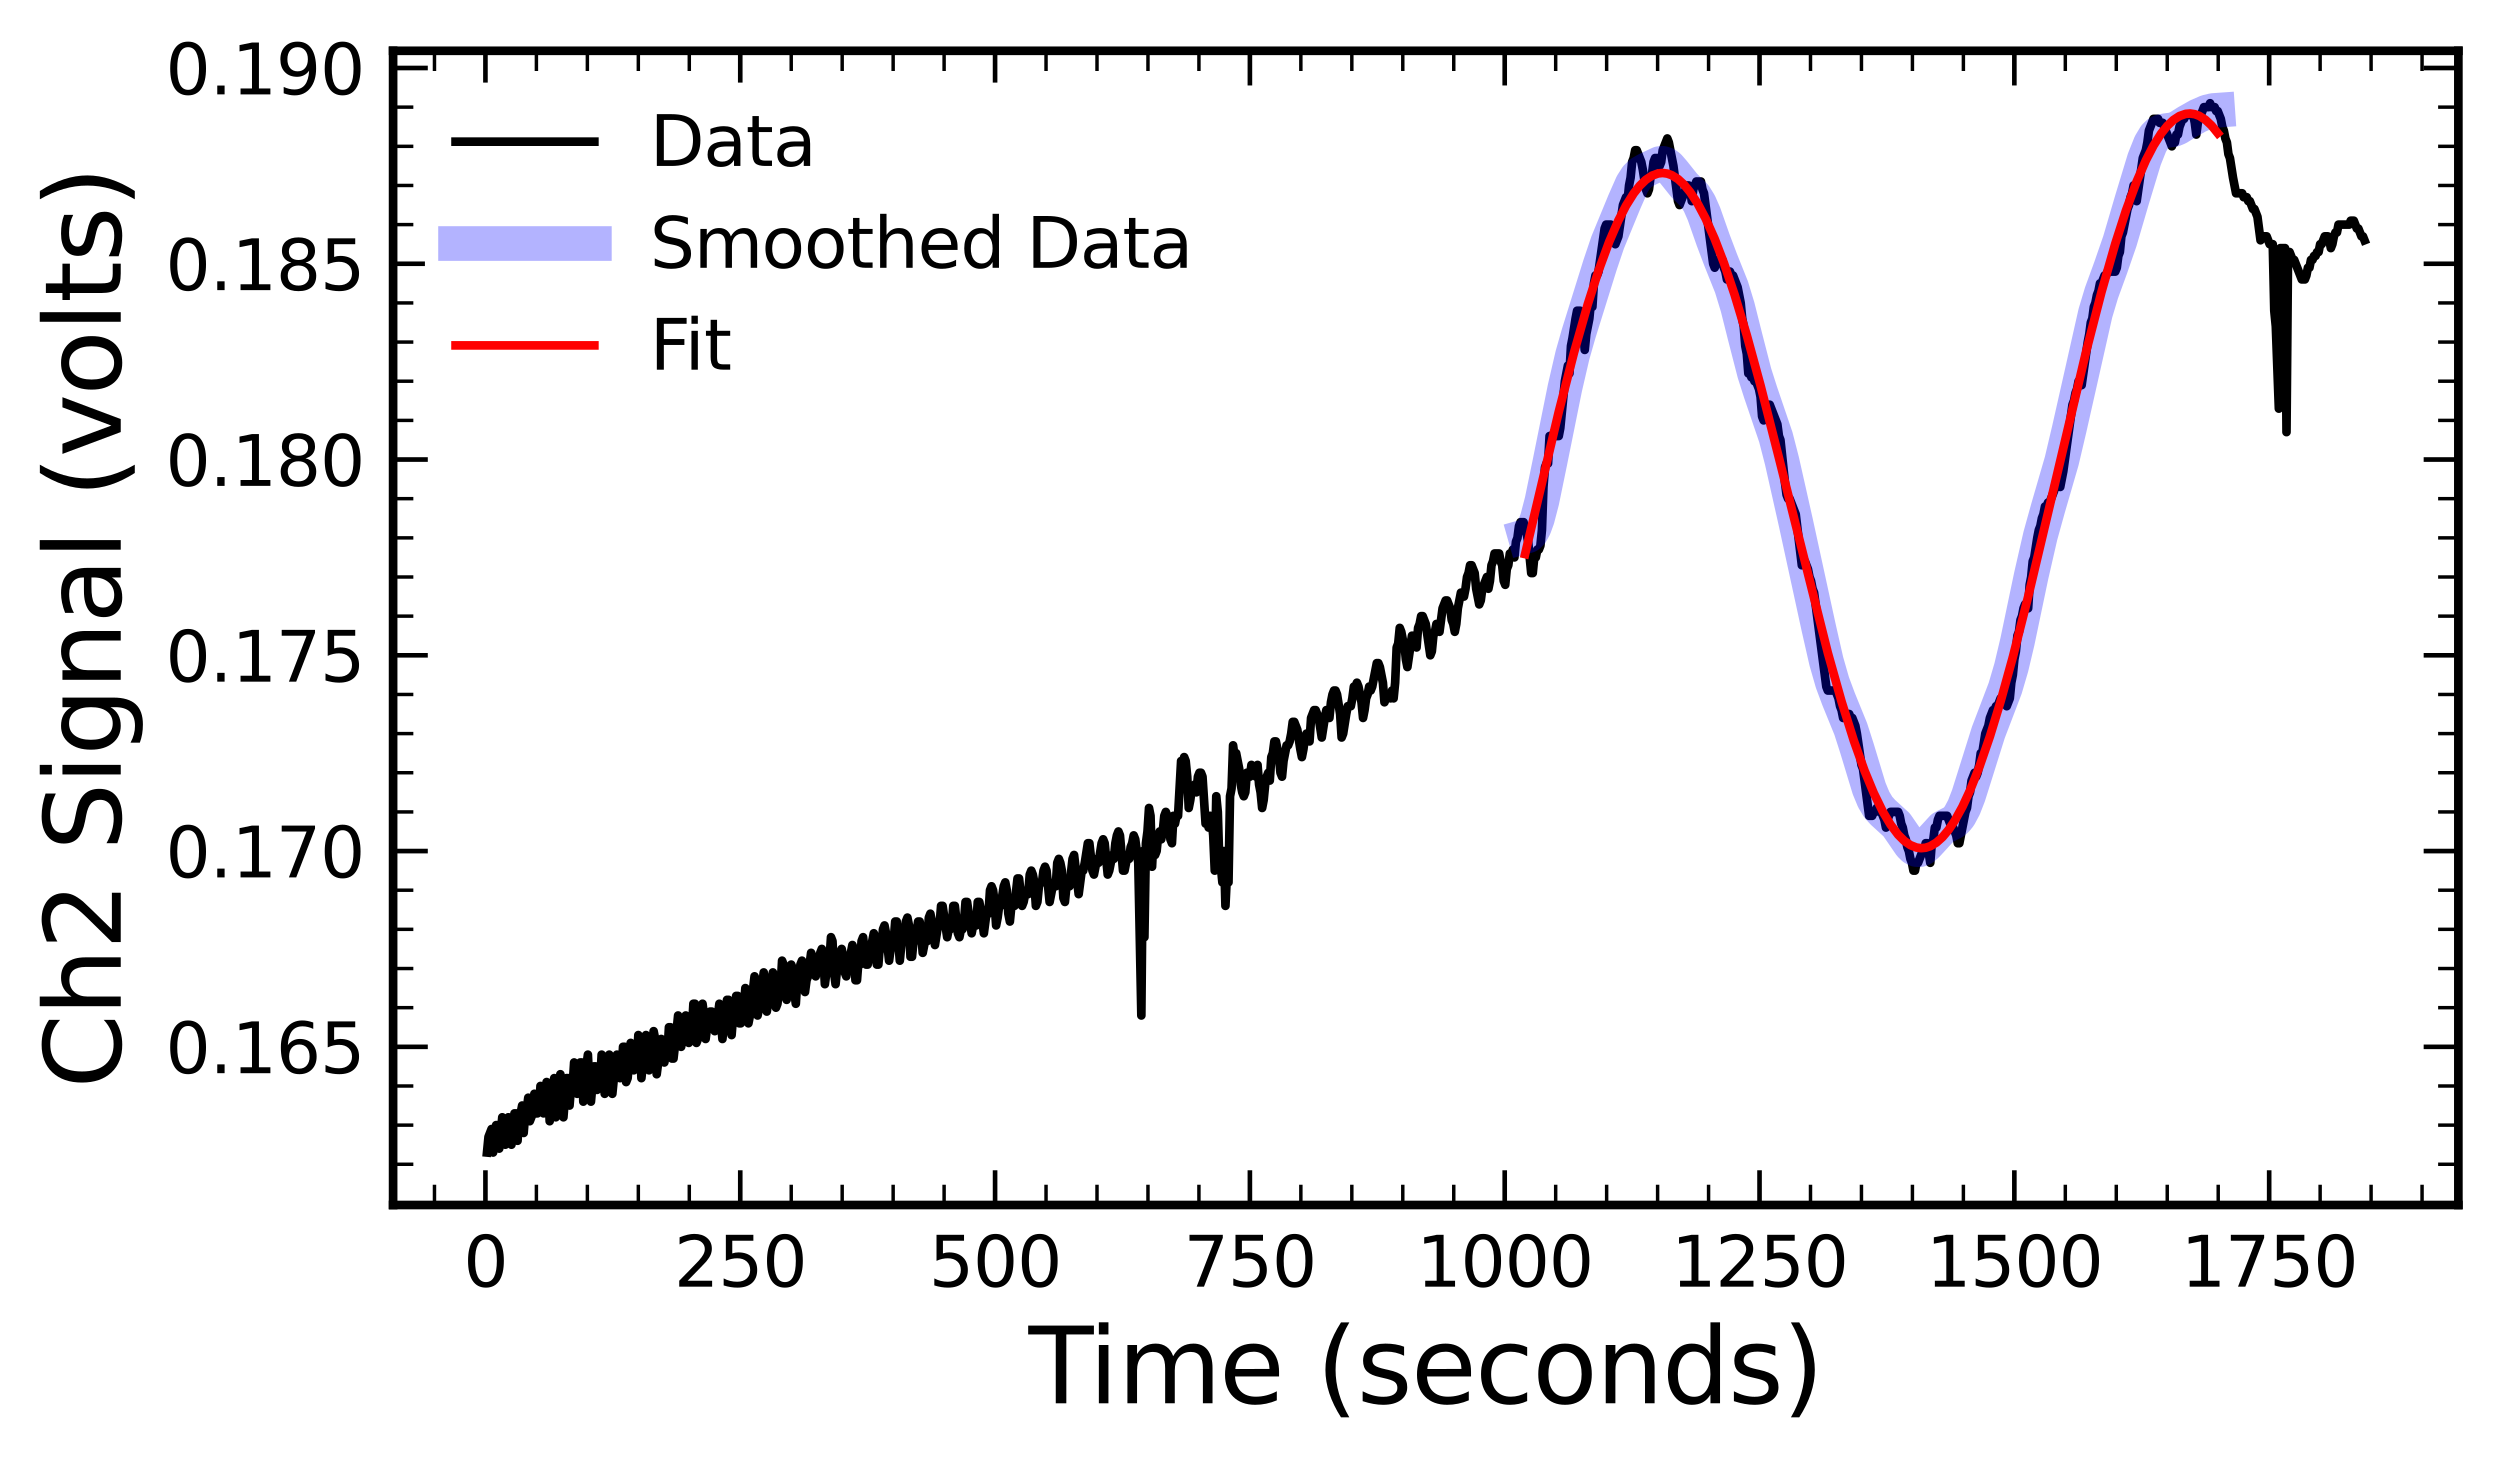 <?xml version="1.0" encoding="utf-8" standalone="no"?>
<!DOCTYPE svg PUBLIC "-//W3C//DTD SVG 1.1//EN"
  "http://www.w3.org/Graphics/SVG/1.1/DTD/svg11.dtd">
<svg xmlns:xlink="http://www.w3.org/1999/xlink" width="432.294pt" height="253.599pt" viewBox="0 0 432.294 253.599" xmlns="http://www.w3.org/2000/svg" version="1.1">
 <defs>
  <style type="text/css">*{stroke-linejoin: round; stroke-linecap: butt}</style>
 </defs>
 <g id="figure_1">
  <g id="patch_1">
   <path d="M 0 253.599 
L 432.294 253.599 
L 432.294 0 
L 0 0 
z
" style="fill: #ffffff"/>
  </g>
  <g id="axes_1">
   <g id="patch_2">
    <path d="M 67.974 208.364 
L 425.094 208.364 
L 425.094 8.78 
L 67.974 8.78 
z
" style="fill: #ffffff"/>
   </g>
   <g id="matplotlib.axis_1">
    <g id="xtick_1">
     <g id="line2d_1">
      <defs>
       <path id="me83060354f" d="M 0 0 
L 0 -6 
" style="stroke: #000000; stroke-width: 0.8"/>
      </defs>
      <g>
       <use xlink:href="#me83060354f" x="83.94" y="208.364" style="stroke: #000000; stroke-width: 0.8"/>
      </g>
     </g>
     <g id="line2d_2">
      <defs>
       <path id="mfb34153851" d="M 0 0 
L 0 6 
" style="stroke: #000000; stroke-width: 0.8"/>
      </defs>
      <g>
       <use xlink:href="#mfb34153851" x="83.94" y="8.78" style="stroke: #000000; stroke-width: 0.8"/>
      </g>
     </g>
     <g id="text_1">
      <!-- 0 -->
      <g transform="translate(80.123 222.482) scale(0.12 -0.12)">
       <defs>
        <path id="DejaVuSans-30" d="M 2034 4250 
Q 1547 4250 1301 3770 
Q 1056 3291 1056 2328 
Q 1056 1369 1301 889 
Q 1547 409 2034 409 
Q 2525 409 2770 889 
Q 3016 1369 3016 2328 
Q 3016 3291 2770 3770 
Q 2525 4250 2034 4250 
z
M 2034 4750 
Q 2819 4750 3233 4129 
Q 3647 3509 3647 2328 
Q 3647 1150 3233 529 
Q 2819 -91 2034 -91 
Q 1250 -91 836 529 
Q 422 1150 422 2328 
Q 422 3509 836 4129 
Q 1250 4750 2034 4750 
z
" transform="scale(0.016)"/>
       </defs>
       <use xlink:href="#DejaVuSans-30"/>
      </g>
     </g>
    </g>
    <g id="xtick_2">
     <g id="line2d_3">
      <g>
       <use xlink:href="#me83060354f" x="128.003" y="208.364" style="stroke: #000000; stroke-width: 0.8"/>
      </g>
     </g>
     <g id="line2d_4">
      <g>
       <use xlink:href="#mfb34153851" x="128.003" y="8.78" style="stroke: #000000; stroke-width: 0.8"/>
      </g>
     </g>
     <g id="text_2">
      <!-- 250 -->
      <g transform="translate(116.551 222.482) scale(0.12 -0.12)">
       <defs>
        <path id="DejaVuSans-32" d="M 1228 531 
L 3431 531 
L 3431 0 
L 469 0 
L 469 531 
Q 828 903 1448 1529 
Q 2069 2156 2228 2338 
Q 2531 2678 2651 2914 
Q 2772 3150 2772 3378 
Q 2772 3750 2511 3984 
Q 2250 4219 1831 4219 
Q 1534 4219 1204 4116 
Q 875 4013 500 3803 
L 500 4441 
Q 881 4594 1212 4672 
Q 1544 4750 1819 4750 
Q 2544 4750 2975 4387 
Q 3406 4025 3406 3419 
Q 3406 3131 3298 2873 
Q 3191 2616 2906 2266 
Q 2828 2175 2409 1742 
Q 1991 1309 1228 531 
z
" transform="scale(0.016)"/>
        <path id="DejaVuSans-35" d="M 691 4666 
L 3169 4666 
L 3169 4134 
L 1269 4134 
L 1269 2991 
Q 1406 3038 1543 3061 
Q 1681 3084 1819 3084 
Q 2600 3084 3056 2656 
Q 3513 2228 3513 1497 
Q 3513 744 3044 326 
Q 2575 -91 1722 -91 
Q 1428 -91 1123 -41 
Q 819 9 494 109 
L 494 744 
Q 775 591 1075 516 
Q 1375 441 1709 441 
Q 2250 441 2565 725 
Q 2881 1009 2881 1497 
Q 2881 1984 2565 2268 
Q 2250 2553 1709 2553 
Q 1456 2553 1204 2497 
Q 953 2441 691 2322 
L 691 4666 
z
" transform="scale(0.016)"/>
       </defs>
       <use xlink:href="#DejaVuSans-32"/>
       <use xlink:href="#DejaVuSans-35" x="63.623"/>
       <use xlink:href="#DejaVuSans-30" x="127.246"/>
      </g>
     </g>
    </g>
    <g id="xtick_3">
     <g id="line2d_5">
      <g>
       <use xlink:href="#me83060354f" x="172.066" y="208.364" style="stroke: #000000; stroke-width: 0.8"/>
      </g>
     </g>
     <g id="line2d_6">
      <g>
       <use xlink:href="#mfb34153851" x="172.066" y="8.78" style="stroke: #000000; stroke-width: 0.8"/>
      </g>
     </g>
     <g id="text_3">
      <!-- 500 -->
      <g transform="translate(160.613 222.482) scale(0.12 -0.12)">
       <use xlink:href="#DejaVuSans-35"/>
       <use xlink:href="#DejaVuSans-30" x="63.623"/>
       <use xlink:href="#DejaVuSans-30" x="127.246"/>
      </g>
     </g>
    </g>
    <g id="xtick_4">
     <g id="line2d_7">
      <g>
       <use xlink:href="#me83060354f" x="216.129" y="208.364" style="stroke: #000000; stroke-width: 0.8"/>
      </g>
     </g>
     <g id="line2d_8">
      <g>
       <use xlink:href="#mfb34153851" x="216.129" y="8.78" style="stroke: #000000; stroke-width: 0.8"/>
      </g>
     </g>
     <g id="text_4">
      <!-- 750 -->
      <g transform="translate(204.676 222.482) scale(0.12 -0.12)">
       <defs>
        <path id="DejaVuSans-37" d="M 525 4666 
L 3525 4666 
L 3525 4397 
L 1831 0 
L 1172 0 
L 2766 4134 
L 525 4134 
L 525 4666 
z
" transform="scale(0.016)"/>
       </defs>
       <use xlink:href="#DejaVuSans-37"/>
       <use xlink:href="#DejaVuSans-35" x="63.623"/>
       <use xlink:href="#DejaVuSans-30" x="127.246"/>
      </g>
     </g>
    </g>
    <g id="xtick_5">
     <g id="line2d_9">
      <g>
       <use xlink:href="#me83060354f" x="260.191" y="208.364" style="stroke: #000000; stroke-width: 0.8"/>
      </g>
     </g>
     <g id="line2d_10">
      <g>
       <use xlink:href="#mfb34153851" x="260.191" y="8.78" style="stroke: #000000; stroke-width: 0.8"/>
      </g>
     </g>
     <g id="text_5">
      <!-- 1000 -->
      <g transform="translate(244.921 222.482) scale(0.12 -0.12)">
       <defs>
        <path id="DejaVuSans-31" d="M 794 531 
L 1825 531 
L 1825 4091 
L 703 3866 
L 703 4441 
L 1819 4666 
L 2450 4666 
L 2450 531 
L 3481 531 
L 3481 0 
L 794 0 
L 794 531 
z
" transform="scale(0.016)"/>
       </defs>
       <use xlink:href="#DejaVuSans-31"/>
       <use xlink:href="#DejaVuSans-30" x="63.623"/>
       <use xlink:href="#DejaVuSans-30" x="127.246"/>
       <use xlink:href="#DejaVuSans-30" x="190.869"/>
      </g>
     </g>
    </g>
    <g id="xtick_6">
     <g id="line2d_11">
      <g>
       <use xlink:href="#me83060354f" x="304.254" y="208.364" style="stroke: #000000; stroke-width: 0.8"/>
      </g>
     </g>
     <g id="line2d_12">
      <g>
       <use xlink:href="#mfb34153851" x="304.254" y="8.78" style="stroke: #000000; stroke-width: 0.8"/>
      </g>
     </g>
     <g id="text_6">
      <!-- 1250 -->
      <g transform="translate(288.984 222.482) scale(0.12 -0.12)">
       <use xlink:href="#DejaVuSans-31"/>
       <use xlink:href="#DejaVuSans-32" x="63.623"/>
       <use xlink:href="#DejaVuSans-35" x="127.246"/>
       <use xlink:href="#DejaVuSans-30" x="190.869"/>
      </g>
     </g>
    </g>
    <g id="xtick_7">
     <g id="line2d_13">
      <g>
       <use xlink:href="#me83060354f" x="348.317" y="208.364" style="stroke: #000000; stroke-width: 0.8"/>
      </g>
     </g>
     <g id="line2d_14">
      <g>
       <use xlink:href="#mfb34153851" x="348.317" y="8.78" style="stroke: #000000; stroke-width: 0.8"/>
      </g>
     </g>
     <g id="text_7">
      <!-- 1500 -->
      <g transform="translate(333.047 222.482) scale(0.12 -0.12)">
       <use xlink:href="#DejaVuSans-31"/>
       <use xlink:href="#DejaVuSans-35" x="63.623"/>
       <use xlink:href="#DejaVuSans-30" x="127.246"/>
       <use xlink:href="#DejaVuSans-30" x="190.869"/>
      </g>
     </g>
    </g>
    <g id="xtick_8">
     <g id="line2d_15">
      <g>
       <use xlink:href="#me83060354f" x="392.379" y="208.364" style="stroke: #000000; stroke-width: 0.8"/>
      </g>
     </g>
     <g id="line2d_16">
      <g>
       <use xlink:href="#mfb34153851" x="392.379" y="8.78" style="stroke: #000000; stroke-width: 0.8"/>
      </g>
     </g>
     <g id="text_8">
      <!-- 1750 -->
      <g transform="translate(377.109 222.482) scale(0.12 -0.12)">
       <use xlink:href="#DejaVuSans-31"/>
       <use xlink:href="#DejaVuSans-37" x="63.623"/>
       <use xlink:href="#DejaVuSans-35" x="127.246"/>
       <use xlink:href="#DejaVuSans-30" x="190.869"/>
      </g>
     </g>
    </g>
    <g id="xtick_9">
     <g id="line2d_17">
      <defs>
       <path id="md1d452327f" d="M 0 0 
L 0 -3.5 
" style="stroke: #000000; stroke-width: 0.6"/>
      </defs>
      <g>
       <use xlink:href="#md1d452327f" x="75.128" y="208.364" style="stroke: #000000; stroke-width: 0.6"/>
      </g>
     </g>
     <g id="line2d_18">
      <defs>
       <path id="m8048b9d541" d="M 0 0 
L 0 3.5 
" style="stroke: #000000; stroke-width: 0.6"/>
      </defs>
      <g>
       <use xlink:href="#m8048b9d541" x="75.128" y="8.78" style="stroke: #000000; stroke-width: 0.6"/>
      </g>
     </g>
    </g>
    <g id="xtick_10">
     <g id="line2d_19">
      <g>
       <use xlink:href="#md1d452327f" x="92.753" y="208.364" style="stroke: #000000; stroke-width: 0.6"/>
      </g>
     </g>
     <g id="line2d_20">
      <g>
       <use xlink:href="#m8048b9d541" x="92.753" y="8.78" style="stroke: #000000; stroke-width: 0.6"/>
      </g>
     </g>
    </g>
    <g id="xtick_11">
     <g id="line2d_21">
      <g>
       <use xlink:href="#md1d452327f" x="101.566" y="208.364" style="stroke: #000000; stroke-width: 0.6"/>
      </g>
     </g>
     <g id="line2d_22">
      <g>
       <use xlink:href="#m8048b9d541" x="101.566" y="8.78" style="stroke: #000000; stroke-width: 0.6"/>
      </g>
     </g>
    </g>
    <g id="xtick_12">
     <g id="line2d_23">
      <g>
       <use xlink:href="#md1d452327f" x="110.378" y="208.364" style="stroke: #000000; stroke-width: 0.6"/>
      </g>
     </g>
     <g id="line2d_24">
      <g>
       <use xlink:href="#m8048b9d541" x="110.378" y="8.78" style="stroke: #000000; stroke-width: 0.6"/>
      </g>
     </g>
    </g>
    <g id="xtick_13">
     <g id="line2d_25">
      <g>
       <use xlink:href="#md1d452327f" x="119.191" y="208.364" style="stroke: #000000; stroke-width: 0.6"/>
      </g>
     </g>
     <g id="line2d_26">
      <g>
       <use xlink:href="#m8048b9d541" x="119.191" y="8.78" style="stroke: #000000; stroke-width: 0.6"/>
      </g>
     </g>
    </g>
    <g id="xtick_14">
     <g id="line2d_27">
      <g>
       <use xlink:href="#md1d452327f" x="136.816" y="208.364" style="stroke: #000000; stroke-width: 0.6"/>
      </g>
     </g>
     <g id="line2d_28">
      <g>
       <use xlink:href="#m8048b9d541" x="136.816" y="8.78" style="stroke: #000000; stroke-width: 0.6"/>
      </g>
     </g>
    </g>
    <g id="xtick_15">
     <g id="line2d_29">
      <g>
       <use xlink:href="#md1d452327f" x="145.628" y="208.364" style="stroke: #000000; stroke-width: 0.6"/>
      </g>
     </g>
     <g id="line2d_30">
      <g>
       <use xlink:href="#m8048b9d541" x="145.628" y="8.78" style="stroke: #000000; stroke-width: 0.6"/>
      </g>
     </g>
    </g>
    <g id="xtick_16">
     <g id="line2d_31">
      <g>
       <use xlink:href="#md1d452327f" x="154.441" y="208.364" style="stroke: #000000; stroke-width: 0.6"/>
      </g>
     </g>
     <g id="line2d_32">
      <g>
       <use xlink:href="#m8048b9d541" x="154.441" y="8.78" style="stroke: #000000; stroke-width: 0.6"/>
      </g>
     </g>
    </g>
    <g id="xtick_17">
     <g id="line2d_33">
      <g>
       <use xlink:href="#md1d452327f" x="163.253" y="208.364" style="stroke: #000000; stroke-width: 0.6"/>
      </g>
     </g>
     <g id="line2d_34">
      <g>
       <use xlink:href="#m8048b9d541" x="163.253" y="8.78" style="stroke: #000000; stroke-width: 0.6"/>
      </g>
     </g>
    </g>
    <g id="xtick_18">
     <g id="line2d_35">
      <g>
       <use xlink:href="#md1d452327f" x="180.878" y="208.364" style="stroke: #000000; stroke-width: 0.6"/>
      </g>
     </g>
     <g id="line2d_36">
      <g>
       <use xlink:href="#m8048b9d541" x="180.878" y="8.78" style="stroke: #000000; stroke-width: 0.6"/>
      </g>
     </g>
    </g>
    <g id="xtick_19">
     <g id="line2d_37">
      <g>
       <use xlink:href="#md1d452327f" x="189.691" y="208.364" style="stroke: #000000; stroke-width: 0.6"/>
      </g>
     </g>
     <g id="line2d_38">
      <g>
       <use xlink:href="#m8048b9d541" x="189.691" y="8.78" style="stroke: #000000; stroke-width: 0.6"/>
      </g>
     </g>
    </g>
    <g id="xtick_20">
     <g id="line2d_39">
      <g>
       <use xlink:href="#md1d452327f" x="198.503" y="208.364" style="stroke: #000000; stroke-width: 0.6"/>
      </g>
     </g>
     <g id="line2d_40">
      <g>
       <use xlink:href="#m8048b9d541" x="198.503" y="8.78" style="stroke: #000000; stroke-width: 0.6"/>
      </g>
     </g>
    </g>
    <g id="xtick_21">
     <g id="line2d_41">
      <g>
       <use xlink:href="#md1d452327f" x="207.316" y="208.364" style="stroke: #000000; stroke-width: 0.6"/>
      </g>
     </g>
     <g id="line2d_42">
      <g>
       <use xlink:href="#m8048b9d541" x="207.316" y="8.78" style="stroke: #000000; stroke-width: 0.6"/>
      </g>
     </g>
    </g>
    <g id="xtick_22">
     <g id="line2d_43">
      <g>
       <use xlink:href="#md1d452327f" x="224.941" y="208.364" style="stroke: #000000; stroke-width: 0.6"/>
      </g>
     </g>
     <g id="line2d_44">
      <g>
       <use xlink:href="#m8048b9d541" x="224.941" y="8.78" style="stroke: #000000; stroke-width: 0.6"/>
      </g>
     </g>
    </g>
    <g id="xtick_23">
     <g id="line2d_45">
      <g>
       <use xlink:href="#md1d452327f" x="233.754" y="208.364" style="stroke: #000000; stroke-width: 0.6"/>
      </g>
     </g>
     <g id="line2d_46">
      <g>
       <use xlink:href="#m8048b9d541" x="233.754" y="8.78" style="stroke: #000000; stroke-width: 0.6"/>
      </g>
     </g>
    </g>
    <g id="xtick_24">
     <g id="line2d_47">
      <g>
       <use xlink:href="#md1d452327f" x="242.566" y="208.364" style="stroke: #000000; stroke-width: 0.6"/>
      </g>
     </g>
     <g id="line2d_48">
      <g>
       <use xlink:href="#m8048b9d541" x="242.566" y="8.78" style="stroke: #000000; stroke-width: 0.6"/>
      </g>
     </g>
    </g>
    <g id="xtick_25">
     <g id="line2d_49">
      <g>
       <use xlink:href="#md1d452327f" x="251.379" y="208.364" style="stroke: #000000; stroke-width: 0.6"/>
      </g>
     </g>
     <g id="line2d_50">
      <g>
       <use xlink:href="#m8048b9d541" x="251.379" y="8.78" style="stroke: #000000; stroke-width: 0.6"/>
      </g>
     </g>
    </g>
    <g id="xtick_26">
     <g id="line2d_51">
      <g>
       <use xlink:href="#md1d452327f" x="269.004" y="208.364" style="stroke: #000000; stroke-width: 0.6"/>
      </g>
     </g>
     <g id="line2d_52">
      <g>
       <use xlink:href="#m8048b9d541" x="269.004" y="8.78" style="stroke: #000000; stroke-width: 0.6"/>
      </g>
     </g>
    </g>
    <g id="xtick_27">
     <g id="line2d_53">
      <g>
       <use xlink:href="#md1d452327f" x="277.816" y="208.364" style="stroke: #000000; stroke-width: 0.6"/>
      </g>
     </g>
     <g id="line2d_54">
      <g>
       <use xlink:href="#m8048b9d541" x="277.816" y="8.78" style="stroke: #000000; stroke-width: 0.6"/>
      </g>
     </g>
    </g>
    <g id="xtick_28">
     <g id="line2d_55">
      <g>
       <use xlink:href="#md1d452327f" x="286.629" y="208.364" style="stroke: #000000; stroke-width: 0.6"/>
      </g>
     </g>
     <g id="line2d_56">
      <g>
       <use xlink:href="#m8048b9d541" x="286.629" y="8.78" style="stroke: #000000; stroke-width: 0.6"/>
      </g>
     </g>
    </g>
    <g id="xtick_29">
     <g id="line2d_57">
      <g>
       <use xlink:href="#md1d452327f" x="295.441" y="208.364" style="stroke: #000000; stroke-width: 0.6"/>
      </g>
     </g>
     <g id="line2d_58">
      <g>
       <use xlink:href="#m8048b9d541" x="295.441" y="8.78" style="stroke: #000000; stroke-width: 0.6"/>
      </g>
     </g>
    </g>
    <g id="xtick_30">
     <g id="line2d_59">
      <g>
       <use xlink:href="#md1d452327f" x="313.067" y="208.364" style="stroke: #000000; stroke-width: 0.6"/>
      </g>
     </g>
     <g id="line2d_60">
      <g>
       <use xlink:href="#m8048b9d541" x="313.067" y="8.78" style="stroke: #000000; stroke-width: 0.6"/>
      </g>
     </g>
    </g>
    <g id="xtick_31">
     <g id="line2d_61">
      <g>
       <use xlink:href="#md1d452327f" x="321.879" y="208.364" style="stroke: #000000; stroke-width: 0.6"/>
      </g>
     </g>
     <g id="line2d_62">
      <g>
       <use xlink:href="#m8048b9d541" x="321.879" y="8.78" style="stroke: #000000; stroke-width: 0.6"/>
      </g>
     </g>
    </g>
    <g id="xtick_32">
     <g id="line2d_63">
      <g>
       <use xlink:href="#md1d452327f" x="330.692" y="208.364" style="stroke: #000000; stroke-width: 0.6"/>
      </g>
     </g>
     <g id="line2d_64">
      <g>
       <use xlink:href="#m8048b9d541" x="330.692" y="8.78" style="stroke: #000000; stroke-width: 0.6"/>
      </g>
     </g>
    </g>
    <g id="xtick_33">
     <g id="line2d_65">
      <g>
       <use xlink:href="#md1d452327f" x="339.504" y="208.364" style="stroke: #000000; stroke-width: 0.6"/>
      </g>
     </g>
     <g id="line2d_66">
      <g>
       <use xlink:href="#m8048b9d541" x="339.504" y="8.78" style="stroke: #000000; stroke-width: 0.6"/>
      </g>
     </g>
    </g>
    <g id="xtick_34">
     <g id="line2d_67">
      <g>
       <use xlink:href="#md1d452327f" x="357.129" y="208.364" style="stroke: #000000; stroke-width: 0.6"/>
      </g>
     </g>
     <g id="line2d_68">
      <g>
       <use xlink:href="#m8048b9d541" x="357.129" y="8.78" style="stroke: #000000; stroke-width: 0.6"/>
      </g>
     </g>
    </g>
    <g id="xtick_35">
     <g id="line2d_69">
      <g>
       <use xlink:href="#md1d452327f" x="365.942" y="208.364" style="stroke: #000000; stroke-width: 0.6"/>
      </g>
     </g>
     <g id="line2d_70">
      <g>
       <use xlink:href="#m8048b9d541" x="365.942" y="8.78" style="stroke: #000000; stroke-width: 0.6"/>
      </g>
     </g>
    </g>
    <g id="xtick_36">
     <g id="line2d_71">
      <g>
       <use xlink:href="#md1d452327f" x="374.754" y="208.364" style="stroke: #000000; stroke-width: 0.6"/>
      </g>
     </g>
     <g id="line2d_72">
      <g>
       <use xlink:href="#m8048b9d541" x="374.754" y="8.78" style="stroke: #000000; stroke-width: 0.6"/>
      </g>
     </g>
    </g>
    <g id="xtick_37">
     <g id="line2d_73">
      <g>
       <use xlink:href="#md1d452327f" x="383.567" y="208.364" style="stroke: #000000; stroke-width: 0.6"/>
      </g>
     </g>
     <g id="line2d_74">
      <g>
       <use xlink:href="#m8048b9d541" x="383.567" y="8.78" style="stroke: #000000; stroke-width: 0.6"/>
      </g>
     </g>
    </g>
    <g id="xtick_38">
     <g id="line2d_75">
      <g>
       <use xlink:href="#md1d452327f" x="401.192" y="208.364" style="stroke: #000000; stroke-width: 0.6"/>
      </g>
     </g>
     <g id="line2d_76">
      <g>
       <use xlink:href="#m8048b9d541" x="401.192" y="8.78" style="stroke: #000000; stroke-width: 0.6"/>
      </g>
     </g>
    </g>
    <g id="xtick_39">
     <g id="line2d_77">
      <g>
       <use xlink:href="#md1d452327f" x="410.004" y="208.364" style="stroke: #000000; stroke-width: 0.6"/>
      </g>
     </g>
     <g id="line2d_78">
      <g>
       <use xlink:href="#m8048b9d541" x="410.004" y="8.78" style="stroke: #000000; stroke-width: 0.6"/>
      </g>
     </g>
    </g>
    <g id="xtick_40">
     <g id="line2d_79">
      <g>
       <use xlink:href="#md1d452327f" x="418.817" y="208.364" style="stroke: #000000; stroke-width: 0.6"/>
      </g>
     </g>
     <g id="line2d_80">
      <g>
       <use xlink:href="#m8048b9d541" x="418.817" y="8.78" style="stroke: #000000; stroke-width: 0.6"/>
      </g>
     </g>
    </g>
    <g id="text_9">
     <!-- Time (seconds) -->
     <g transform="translate(177.843 242.655) scale(0.18 -0.18)">
      <defs>
       <path id="DejaVuSans-54" d="M -19 4666 
L 3928 4666 
L 3928 4134 
L 2272 4134 
L 2272 0 
L 1638 0 
L 1638 4134 
L -19 4134 
L -19 4666 
z
" transform="scale(0.016)"/>
       <path id="DejaVuSans-69" d="M 603 3500 
L 1178 3500 
L 1178 0 
L 603 0 
L 603 3500 
z
M 603 4863 
L 1178 4863 
L 1178 4134 
L 603 4134 
L 603 4863 
z
" transform="scale(0.016)"/>
       <path id="DejaVuSans-6d" d="M 3328 2828 
Q 3544 3216 3844 3400 
Q 4144 3584 4550 3584 
Q 5097 3584 5394 3201 
Q 5691 2819 5691 2113 
L 5691 0 
L 5113 0 
L 5113 2094 
Q 5113 2597 4934 2840 
Q 4756 3084 4391 3084 
Q 3944 3084 3684 2787 
Q 3425 2491 3425 1978 
L 3425 0 
L 2847 0 
L 2847 2094 
Q 2847 2600 2669 2842 
Q 2491 3084 2119 3084 
Q 1678 3084 1418 2786 
Q 1159 2488 1159 1978 
L 1159 0 
L 581 0 
L 581 3500 
L 1159 3500 
L 1159 2956 
Q 1356 3278 1631 3431 
Q 1906 3584 2284 3584 
Q 2666 3584 2933 3390 
Q 3200 3197 3328 2828 
z
" transform="scale(0.016)"/>
       <path id="DejaVuSans-65" d="M 3597 1894 
L 3597 1613 
L 953 1613 
Q 991 1019 1311 708 
Q 1631 397 2203 397 
Q 2534 397 2845 478 
Q 3156 559 3463 722 
L 3463 178 
Q 3153 47 2828 -22 
Q 2503 -91 2169 -91 
Q 1331 -91 842 396 
Q 353 884 353 1716 
Q 353 2575 817 3079 
Q 1281 3584 2069 3584 
Q 2775 3584 3186 3129 
Q 3597 2675 3597 1894 
z
M 3022 2063 
Q 3016 2534 2758 2815 
Q 2500 3097 2075 3097 
Q 1594 3097 1305 2825 
Q 1016 2553 972 2059 
L 3022 2063 
z
" transform="scale(0.016)"/>
       <path id="DejaVuSans-20" transform="scale(0.016)"/>
       <path id="DejaVuSans-28" d="M 1984 4856 
Q 1566 4138 1362 3434 
Q 1159 2731 1159 2009 
Q 1159 1288 1364 580 
Q 1569 -128 1984 -844 
L 1484 -844 
Q 1016 -109 783 600 
Q 550 1309 550 2009 
Q 550 2706 781 3412 
Q 1013 4119 1484 4856 
L 1984 4856 
z
" transform="scale(0.016)"/>
       <path id="DejaVuSans-73" d="M 2834 3397 
L 2834 2853 
Q 2591 2978 2328 3040 
Q 2066 3103 1784 3103 
Q 1356 3103 1142 2972 
Q 928 2841 928 2578 
Q 928 2378 1081 2264 
Q 1234 2150 1697 2047 
L 1894 2003 
Q 2506 1872 2764 1633 
Q 3022 1394 3022 966 
Q 3022 478 2636 193 
Q 2250 -91 1575 -91 
Q 1294 -91 989 -36 
Q 684 19 347 128 
L 347 722 
Q 666 556 975 473 
Q 1284 391 1588 391 
Q 1994 391 2212 530 
Q 2431 669 2431 922 
Q 2431 1156 2273 1281 
Q 2116 1406 1581 1522 
L 1381 1569 
Q 847 1681 609 1914 
Q 372 2147 372 2553 
Q 372 3047 722 3315 
Q 1072 3584 1716 3584 
Q 2034 3584 2315 3537 
Q 2597 3491 2834 3397 
z
" transform="scale(0.016)"/>
       <path id="DejaVuSans-63" d="M 3122 3366 
L 3122 2828 
Q 2878 2963 2633 3030 
Q 2388 3097 2138 3097 
Q 1578 3097 1268 2742 
Q 959 2388 959 1747 
Q 959 1106 1268 751 
Q 1578 397 2138 397 
Q 2388 397 2633 464 
Q 2878 531 3122 666 
L 3122 134 
Q 2881 22 2623 -34 
Q 2366 -91 2075 -91 
Q 1284 -91 818 406 
Q 353 903 353 1747 
Q 353 2603 823 3093 
Q 1294 3584 2113 3584 
Q 2378 3584 2631 3529 
Q 2884 3475 3122 3366 
z
" transform="scale(0.016)"/>
       <path id="DejaVuSans-6f" d="M 1959 3097 
Q 1497 3097 1228 2736 
Q 959 2375 959 1747 
Q 959 1119 1226 758 
Q 1494 397 1959 397 
Q 2419 397 2687 759 
Q 2956 1122 2956 1747 
Q 2956 2369 2687 2733 
Q 2419 3097 1959 3097 
z
M 1959 3584 
Q 2709 3584 3137 3096 
Q 3566 2609 3566 1747 
Q 3566 888 3137 398 
Q 2709 -91 1959 -91 
Q 1206 -91 779 398 
Q 353 888 353 1747 
Q 353 2609 779 3096 
Q 1206 3584 1959 3584 
z
" transform="scale(0.016)"/>
       <path id="DejaVuSans-6e" d="M 3513 2113 
L 3513 0 
L 2938 0 
L 2938 2094 
Q 2938 2591 2744 2837 
Q 2550 3084 2163 3084 
Q 1697 3084 1428 2787 
Q 1159 2491 1159 1978 
L 1159 0 
L 581 0 
L 581 3500 
L 1159 3500 
L 1159 2956 
Q 1366 3272 1645 3428 
Q 1925 3584 2291 3584 
Q 2894 3584 3203 3211 
Q 3513 2838 3513 2113 
z
" transform="scale(0.016)"/>
       <path id="DejaVuSans-64" d="M 2906 2969 
L 2906 4863 
L 3481 4863 
L 3481 0 
L 2906 0 
L 2906 525 
Q 2725 213 2448 61 
Q 2172 -91 1784 -91 
Q 1150 -91 751 415 
Q 353 922 353 1747 
Q 353 2572 751 3078 
Q 1150 3584 1784 3584 
Q 2172 3584 2448 3432 
Q 2725 3281 2906 2969 
z
M 947 1747 
Q 947 1113 1208 752 
Q 1469 391 1925 391 
Q 2381 391 2643 752 
Q 2906 1113 2906 1747 
Q 2906 2381 2643 2742 
Q 2381 3103 1925 3103 
Q 1469 3103 1208 2742 
Q 947 2381 947 1747 
z
" transform="scale(0.016)"/>
       <path id="DejaVuSans-29" d="M 513 4856 
L 1013 4856 
Q 1481 4119 1714 3412 
Q 1947 2706 1947 2009 
Q 1947 1309 1714 600 
Q 1481 -109 1013 -844 
L 513 -844 
Q 928 -128 1133 580 
Q 1338 1288 1338 2009 
Q 1338 2731 1133 3434 
Q 928 4138 513 4856 
z
" transform="scale(0.016)"/>
      </defs>
      <use xlink:href="#DejaVuSans-54"/>
      <use xlink:href="#DejaVuSans-69" x="57.959"/>
      <use xlink:href="#DejaVuSans-6d" x="85.742"/>
      <use xlink:href="#DejaVuSans-65" x="183.154"/>
      <use xlink:href="#DejaVuSans-20" x="244.678"/>
      <use xlink:href="#DejaVuSans-28" x="276.465"/>
      <use xlink:href="#DejaVuSans-73" x="315.479"/>
      <use xlink:href="#DejaVuSans-65" x="367.578"/>
      <use xlink:href="#DejaVuSans-63" x="429.102"/>
      <use xlink:href="#DejaVuSans-6f" x="484.082"/>
      <use xlink:href="#DejaVuSans-6e" x="545.264"/>
      <use xlink:href="#DejaVuSans-64" x="608.643"/>
      <use xlink:href="#DejaVuSans-73" x="672.119"/>
      <use xlink:href="#DejaVuSans-29" x="724.219"/>
     </g>
    </g>
   </g>
   <g id="matplotlib.axis_2">
    <g id="ytick_1">
     <g id="line2d_81">
      <defs>
       <path id="m866d9ea889" d="M 0 0 
L 6 0 
" style="stroke: #000000; stroke-width: 0.8"/>
      </defs>
      <g>
       <use xlink:href="#m866d9ea889" x="67.974" y="181.013" style="stroke: #000000; stroke-width: 0.8"/>
      </g>
     </g>
     <g id="line2d_82">
      <defs>
       <path id="ma47ffe88ee" d="M 0 0 
L -6 0 
" style="stroke: #000000; stroke-width: 0.8"/>
      </defs>
      <g>
       <use xlink:href="#ma47ffe88ee" x="425.094" y="181.013" style="stroke: #000000; stroke-width: 0.8"/>
      </g>
     </g>
     <g id="text_10">
      <!-- 0.165 -->
      <g transform="translate(28.621 185.572) scale(0.12 -0.12)">
       <defs>
        <path id="DejaVuSans-2e" d="M 684 794 
L 1344 794 
L 1344 0 
L 684 0 
L 684 794 
z
" transform="scale(0.016)"/>
        <path id="DejaVuSans-36" d="M 2113 2584 
Q 1688 2584 1439 2293 
Q 1191 2003 1191 1497 
Q 1191 994 1439 701 
Q 1688 409 2113 409 
Q 2538 409 2786 701 
Q 3034 994 3034 1497 
Q 3034 2003 2786 2293 
Q 2538 2584 2113 2584 
z
M 3366 4563 
L 3366 3988 
Q 3128 4100 2886 4159 
Q 2644 4219 2406 4219 
Q 1781 4219 1451 3797 
Q 1122 3375 1075 2522 
Q 1259 2794 1537 2939 
Q 1816 3084 2150 3084 
Q 2853 3084 3261 2657 
Q 3669 2231 3669 1497 
Q 3669 778 3244 343 
Q 2819 -91 2113 -91 
Q 1303 -91 875 529 
Q 447 1150 447 2328 
Q 447 3434 972 4092 
Q 1497 4750 2381 4750 
Q 2619 4750 2861 4703 
Q 3103 4656 3366 4563 
z
" transform="scale(0.016)"/>
       </defs>
       <use xlink:href="#DejaVuSans-30"/>
       <use xlink:href="#DejaVuSans-2e" x="63.623"/>
       <use xlink:href="#DejaVuSans-31" x="95.41"/>
       <use xlink:href="#DejaVuSans-36" x="159.033"/>
       <use xlink:href="#DejaVuSans-35" x="222.656"/>
      </g>
     </g>
    </g>
    <g id="ytick_2">
     <g id="line2d_83">
      <g>
       <use xlink:href="#m866d9ea889" x="67.974" y="147.162" style="stroke: #000000; stroke-width: 0.8"/>
      </g>
     </g>
     <g id="line2d_84">
      <g>
       <use xlink:href="#ma47ffe88ee" x="425.094" y="147.162" style="stroke: #000000; stroke-width: 0.8"/>
      </g>
     </g>
     <g id="text_11">
      <!-- 0.170 -->
      <g transform="translate(28.621 151.721) scale(0.12 -0.12)">
       <use xlink:href="#DejaVuSans-30"/>
       <use xlink:href="#DejaVuSans-2e" x="63.623"/>
       <use xlink:href="#DejaVuSans-31" x="95.41"/>
       <use xlink:href="#DejaVuSans-37" x="159.033"/>
       <use xlink:href="#DejaVuSans-30" x="222.656"/>
      </g>
     </g>
    </g>
    <g id="ytick_3">
     <g id="line2d_85">
      <g>
       <use xlink:href="#m866d9ea889" x="67.974" y="113.311" style="stroke: #000000; stroke-width: 0.8"/>
      </g>
     </g>
     <g id="line2d_86">
      <g>
       <use xlink:href="#ma47ffe88ee" x="425.094" y="113.311" style="stroke: #000000; stroke-width: 0.8"/>
      </g>
     </g>
     <g id="text_12">
      <!-- 0.175 -->
      <g transform="translate(28.621 117.87) scale(0.12 -0.12)">
       <use xlink:href="#DejaVuSans-30"/>
       <use xlink:href="#DejaVuSans-2e" x="63.623"/>
       <use xlink:href="#DejaVuSans-31" x="95.41"/>
       <use xlink:href="#DejaVuSans-37" x="159.033"/>
       <use xlink:href="#DejaVuSans-35" x="222.656"/>
      </g>
     </g>
    </g>
    <g id="ytick_4">
     <g id="line2d_87">
      <g>
       <use xlink:href="#m866d9ea889" x="67.974" y="79.461" style="stroke: #000000; stroke-width: 0.8"/>
      </g>
     </g>
     <g id="line2d_88">
      <g>
       <use xlink:href="#ma47ffe88ee" x="425.094" y="79.461" style="stroke: #000000; stroke-width: 0.8"/>
      </g>
     </g>
     <g id="text_13">
      <!-- 0.180 -->
      <g transform="translate(28.621 84.02) scale(0.12 -0.12)">
       <defs>
        <path id="DejaVuSans-38" d="M 2034 2216 
Q 1584 2216 1326 1975 
Q 1069 1734 1069 1313 
Q 1069 891 1326 650 
Q 1584 409 2034 409 
Q 2484 409 2743 651 
Q 3003 894 3003 1313 
Q 3003 1734 2745 1975 
Q 2488 2216 2034 2216 
z
M 1403 2484 
Q 997 2584 770 2862 
Q 544 3141 544 3541 
Q 544 4100 942 4425 
Q 1341 4750 2034 4750 
Q 2731 4750 3128 4425 
Q 3525 4100 3525 3541 
Q 3525 3141 3298 2862 
Q 3072 2584 2669 2484 
Q 3125 2378 3379 2068 
Q 3634 1759 3634 1313 
Q 3634 634 3220 271 
Q 2806 -91 2034 -91 
Q 1263 -91 848 271 
Q 434 634 434 1313 
Q 434 1759 690 2068 
Q 947 2378 1403 2484 
z
M 1172 3481 
Q 1172 3119 1398 2916 
Q 1625 2713 2034 2713 
Q 2441 2713 2670 2916 
Q 2900 3119 2900 3481 
Q 2900 3844 2670 4047 
Q 2441 4250 2034 4250 
Q 1625 4250 1398 4047 
Q 1172 3844 1172 3481 
z
" transform="scale(0.016)"/>
       </defs>
       <use xlink:href="#DejaVuSans-30"/>
       <use xlink:href="#DejaVuSans-2e" x="63.623"/>
       <use xlink:href="#DejaVuSans-31" x="95.41"/>
       <use xlink:href="#DejaVuSans-38" x="159.033"/>
       <use xlink:href="#DejaVuSans-30" x="222.656"/>
      </g>
     </g>
    </g>
    <g id="ytick_5">
     <g id="line2d_89">
      <g>
       <use xlink:href="#m866d9ea889" x="67.974" y="45.61" style="stroke: #000000; stroke-width: 0.8"/>
      </g>
     </g>
     <g id="line2d_90">
      <g>
       <use xlink:href="#ma47ffe88ee" x="425.094" y="45.61" style="stroke: #000000; stroke-width: 0.8"/>
      </g>
     </g>
     <g id="text_14">
      <!-- 0.185 -->
      <g transform="translate(28.621 50.169) scale(0.12 -0.12)">
       <use xlink:href="#DejaVuSans-30"/>
       <use xlink:href="#DejaVuSans-2e" x="63.623"/>
       <use xlink:href="#DejaVuSans-31" x="95.41"/>
       <use xlink:href="#DejaVuSans-38" x="159.033"/>
       <use xlink:href="#DejaVuSans-35" x="222.656"/>
      </g>
     </g>
    </g>
    <g id="ytick_6">
     <g id="line2d_91">
      <g>
       <use xlink:href="#m866d9ea889" x="67.974" y="11.759" style="stroke: #000000; stroke-width: 0.8"/>
      </g>
     </g>
     <g id="line2d_92">
      <g>
       <use xlink:href="#ma47ffe88ee" x="425.094" y="11.759" style="stroke: #000000; stroke-width: 0.8"/>
      </g>
     </g>
     <g id="text_15">
      <!-- 0.190 -->
      <g transform="translate(28.621 16.318) scale(0.12 -0.12)">
       <defs>
        <path id="DejaVuSans-39" d="M 703 97 
L 703 672 
Q 941 559 1184 500 
Q 1428 441 1663 441 
Q 2288 441 2617 861 
Q 2947 1281 2994 2138 
Q 2813 1869 2534 1725 
Q 2256 1581 1919 1581 
Q 1219 1581 811 2004 
Q 403 2428 403 3163 
Q 403 3881 828 4315 
Q 1253 4750 1959 4750 
Q 2769 4750 3195 4129 
Q 3622 3509 3622 2328 
Q 3622 1225 3098 567 
Q 2575 -91 1691 -91 
Q 1453 -91 1209 -44 
Q 966 3 703 97 
z
M 1959 2075 
Q 2384 2075 2632 2365 
Q 2881 2656 2881 3163 
Q 2881 3666 2632 3958 
Q 2384 4250 1959 4250 
Q 1534 4250 1286 3958 
Q 1038 3666 1038 3163 
Q 1038 2656 1286 2365 
Q 1534 2075 1959 2075 
z
" transform="scale(0.016)"/>
       </defs>
       <use xlink:href="#DejaVuSans-30"/>
       <use xlink:href="#DejaVuSans-2e" x="63.623"/>
       <use xlink:href="#DejaVuSans-31" x="95.41"/>
       <use xlink:href="#DejaVuSans-39" x="159.033"/>
       <use xlink:href="#DejaVuSans-30" x="222.656"/>
      </g>
     </g>
    </g>
    <g id="ytick_7">
     <g id="line2d_93">
      <defs>
       <path id="m040a6c1db5" d="M 0 0 
L 3.5 0 
" style="stroke: #000000; stroke-width: 0.6"/>
      </defs>
      <g>
       <use xlink:href="#m040a6c1db5" x="67.974" y="208.093" style="stroke: #000000; stroke-width: 0.6"/>
      </g>
     </g>
     <g id="line2d_94">
      <defs>
       <path id="m7956ad2541" d="M 0 0 
L -3.5 0 
" style="stroke: #000000; stroke-width: 0.6"/>
      </defs>
      <g>
       <use xlink:href="#m7956ad2541" x="425.094" y="208.093" style="stroke: #000000; stroke-width: 0.6"/>
      </g>
     </g>
    </g>
    <g id="ytick_8">
     <g id="line2d_95">
      <g>
       <use xlink:href="#m040a6c1db5" x="67.974" y="201.323" style="stroke: #000000; stroke-width: 0.6"/>
      </g>
     </g>
     <g id="line2d_96">
      <g>
       <use xlink:href="#m7956ad2541" x="425.094" y="201.323" style="stroke: #000000; stroke-width: 0.6"/>
      </g>
     </g>
    </g>
    <g id="ytick_9">
     <g id="line2d_97">
      <g>
       <use xlink:href="#m040a6c1db5" x="67.974" y="194.553" style="stroke: #000000; stroke-width: 0.6"/>
      </g>
     </g>
     <g id="line2d_98">
      <g>
       <use xlink:href="#m7956ad2541" x="425.094" y="194.553" style="stroke: #000000; stroke-width: 0.6"/>
      </g>
     </g>
    </g>
    <g id="ytick_10">
     <g id="line2d_99">
      <g>
       <use xlink:href="#m040a6c1db5" x="67.974" y="187.783" style="stroke: #000000; stroke-width: 0.6"/>
      </g>
     </g>
     <g id="line2d_100">
      <g>
       <use xlink:href="#m7956ad2541" x="425.094" y="187.783" style="stroke: #000000; stroke-width: 0.6"/>
      </g>
     </g>
    </g>
    <g id="ytick_11">
     <g id="line2d_101">
      <g>
       <use xlink:href="#m040a6c1db5" x="67.974" y="174.243" style="stroke: #000000; stroke-width: 0.6"/>
      </g>
     </g>
     <g id="line2d_102">
      <g>
       <use xlink:href="#m7956ad2541" x="425.094" y="174.243" style="stroke: #000000; stroke-width: 0.6"/>
      </g>
     </g>
    </g>
    <g id="ytick_12">
     <g id="line2d_103">
      <g>
       <use xlink:href="#m040a6c1db5" x="67.974" y="167.472" style="stroke: #000000; stroke-width: 0.6"/>
      </g>
     </g>
     <g id="line2d_104">
      <g>
       <use xlink:href="#m7956ad2541" x="425.094" y="167.472" style="stroke: #000000; stroke-width: 0.6"/>
      </g>
     </g>
    </g>
    <g id="ytick_13">
     <g id="line2d_105">
      <g>
       <use xlink:href="#m040a6c1db5" x="67.974" y="160.702" style="stroke: #000000; stroke-width: 0.6"/>
      </g>
     </g>
     <g id="line2d_106">
      <g>
       <use xlink:href="#m7956ad2541" x="425.094" y="160.702" style="stroke: #000000; stroke-width: 0.6"/>
      </g>
     </g>
    </g>
    <g id="ytick_14">
     <g id="line2d_107">
      <g>
       <use xlink:href="#m040a6c1db5" x="67.974" y="153.932" style="stroke: #000000; stroke-width: 0.6"/>
      </g>
     </g>
     <g id="line2d_108">
      <g>
       <use xlink:href="#m7956ad2541" x="425.094" y="153.932" style="stroke: #000000; stroke-width: 0.6"/>
      </g>
     </g>
    </g>
    <g id="ytick_15">
     <g id="line2d_109">
      <g>
       <use xlink:href="#m040a6c1db5" x="67.974" y="140.392" style="stroke: #000000; stroke-width: 0.6"/>
      </g>
     </g>
     <g id="line2d_110">
      <g>
       <use xlink:href="#m7956ad2541" x="425.094" y="140.392" style="stroke: #000000; stroke-width: 0.6"/>
      </g>
     </g>
    </g>
    <g id="ytick_16">
     <g id="line2d_111">
      <g>
       <use xlink:href="#m040a6c1db5" x="67.974" y="133.622" style="stroke: #000000; stroke-width: 0.6"/>
      </g>
     </g>
     <g id="line2d_112">
      <g>
       <use xlink:href="#m7956ad2541" x="425.094" y="133.622" style="stroke: #000000; stroke-width: 0.6"/>
      </g>
     </g>
    </g>
    <g id="ytick_17">
     <g id="line2d_113">
      <g>
       <use xlink:href="#m040a6c1db5" x="67.974" y="126.852" style="stroke: #000000; stroke-width: 0.6"/>
      </g>
     </g>
     <g id="line2d_114">
      <g>
       <use xlink:href="#m7956ad2541" x="425.094" y="126.852" style="stroke: #000000; stroke-width: 0.6"/>
      </g>
     </g>
    </g>
    <g id="ytick_18">
     <g id="line2d_115">
      <g>
       <use xlink:href="#m040a6c1db5" x="67.974" y="120.081" style="stroke: #000000; stroke-width: 0.6"/>
      </g>
     </g>
     <g id="line2d_116">
      <g>
       <use xlink:href="#m7956ad2541" x="425.094" y="120.081" style="stroke: #000000; stroke-width: 0.6"/>
      </g>
     </g>
    </g>
    <g id="ytick_19">
     <g id="line2d_117">
      <g>
       <use xlink:href="#m040a6c1db5" x="67.974" y="106.541" style="stroke: #000000; stroke-width: 0.6"/>
      </g>
     </g>
     <g id="line2d_118">
      <g>
       <use xlink:href="#m7956ad2541" x="425.094" y="106.541" style="stroke: #000000; stroke-width: 0.6"/>
      </g>
     </g>
    </g>
    <g id="ytick_20">
     <g id="line2d_119">
      <g>
       <use xlink:href="#m040a6c1db5" x="67.974" y="99.771" style="stroke: #000000; stroke-width: 0.6"/>
      </g>
     </g>
     <g id="line2d_120">
      <g>
       <use xlink:href="#m7956ad2541" x="425.094" y="99.771" style="stroke: #000000; stroke-width: 0.6"/>
      </g>
     </g>
    </g>
    <g id="ytick_21">
     <g id="line2d_121">
      <g>
       <use xlink:href="#m040a6c1db5" x="67.974" y="93.001" style="stroke: #000000; stroke-width: 0.6"/>
      </g>
     </g>
     <g id="line2d_122">
      <g>
       <use xlink:href="#m7956ad2541" x="425.094" y="93.001" style="stroke: #000000; stroke-width: 0.6"/>
      </g>
     </g>
    </g>
    <g id="ytick_22">
     <g id="line2d_123">
      <g>
       <use xlink:href="#m040a6c1db5" x="67.974" y="86.231" style="stroke: #000000; stroke-width: 0.6"/>
      </g>
     </g>
     <g id="line2d_124">
      <g>
       <use xlink:href="#m7956ad2541" x="425.094" y="86.231" style="stroke: #000000; stroke-width: 0.6"/>
      </g>
     </g>
    </g>
    <g id="ytick_23">
     <g id="line2d_125">
      <g>
       <use xlink:href="#m040a6c1db5" x="67.974" y="72.69" style="stroke: #000000; stroke-width: 0.6"/>
      </g>
     </g>
     <g id="line2d_126">
      <g>
       <use xlink:href="#m7956ad2541" x="425.094" y="72.69" style="stroke: #000000; stroke-width: 0.6"/>
      </g>
     </g>
    </g>
    <g id="ytick_24">
     <g id="line2d_127">
      <g>
       <use xlink:href="#m040a6c1db5" x="67.974" y="65.92" style="stroke: #000000; stroke-width: 0.6"/>
      </g>
     </g>
     <g id="line2d_128">
      <g>
       <use xlink:href="#m7956ad2541" x="425.094" y="65.92" style="stroke: #000000; stroke-width: 0.6"/>
      </g>
     </g>
    </g>
    <g id="ytick_25">
     <g id="line2d_129">
      <g>
       <use xlink:href="#m040a6c1db5" x="67.974" y="59.15" style="stroke: #000000; stroke-width: 0.6"/>
      </g>
     </g>
     <g id="line2d_130">
      <g>
       <use xlink:href="#m7956ad2541" x="425.094" y="59.15" style="stroke: #000000; stroke-width: 0.6"/>
      </g>
     </g>
    </g>
    <g id="ytick_26">
     <g id="line2d_131">
      <g>
       <use xlink:href="#m040a6c1db5" x="67.974" y="52.38" style="stroke: #000000; stroke-width: 0.6"/>
      </g>
     </g>
     <g id="line2d_132">
      <g>
       <use xlink:href="#m7956ad2541" x="425.094" y="52.38" style="stroke: #000000; stroke-width: 0.6"/>
      </g>
     </g>
    </g>
    <g id="ytick_27">
     <g id="line2d_133">
      <g>
       <use xlink:href="#m040a6c1db5" x="67.974" y="38.84" style="stroke: #000000; stroke-width: 0.6"/>
      </g>
     </g>
     <g id="line2d_134">
      <g>
       <use xlink:href="#m7956ad2541" x="425.094" y="38.84" style="stroke: #000000; stroke-width: 0.6"/>
      </g>
     </g>
    </g>
    <g id="ytick_28">
     <g id="line2d_135">
      <g>
       <use xlink:href="#m040a6c1db5" x="67.974" y="32.07" style="stroke: #000000; stroke-width: 0.6"/>
      </g>
     </g>
     <g id="line2d_136">
      <g>
       <use xlink:href="#m7956ad2541" x="425.094" y="32.07" style="stroke: #000000; stroke-width: 0.6"/>
      </g>
     </g>
    </g>
    <g id="ytick_29">
     <g id="line2d_137">
      <g>
       <use xlink:href="#m040a6c1db5" x="67.974" y="25.299" style="stroke: #000000; stroke-width: 0.6"/>
      </g>
     </g>
     <g id="line2d_138">
      <g>
       <use xlink:href="#m7956ad2541" x="425.094" y="25.299" style="stroke: #000000; stroke-width: 0.6"/>
      </g>
     </g>
    </g>
    <g id="ytick_30">
     <g id="line2d_139">
      <g>
       <use xlink:href="#m040a6c1db5" x="67.974" y="18.529" style="stroke: #000000; stroke-width: 0.6"/>
      </g>
     </g>
     <g id="line2d_140">
      <g>
       <use xlink:href="#m7956ad2541" x="425.094" y="18.529" style="stroke: #000000; stroke-width: 0.6"/>
      </g>
     </g>
    </g>
    <g id="text_16">
     <!-- Ch2 Signal (volts) -->
     <g transform="translate(20.877 188.228) rotate(-90) scale(0.18 -0.18)">
      <defs>
       <path id="DejaVuSans-43" d="M 4122 4306 
L 4122 3641 
Q 3803 3938 3442 4084 
Q 3081 4231 2675 4231 
Q 1875 4231 1450 3742 
Q 1025 3253 1025 2328 
Q 1025 1406 1450 917 
Q 1875 428 2675 428 
Q 3081 428 3442 575 
Q 3803 722 4122 1019 
L 4122 359 
Q 3791 134 3420 21 
Q 3050 -91 2638 -91 
Q 1578 -91 968 557 
Q 359 1206 359 2328 
Q 359 3453 968 4101 
Q 1578 4750 2638 4750 
Q 3056 4750 3426 4639 
Q 3797 4528 4122 4306 
z
" transform="scale(0.016)"/>
       <path id="DejaVuSans-68" d="M 3513 2113 
L 3513 0 
L 2938 0 
L 2938 2094 
Q 2938 2591 2744 2837 
Q 2550 3084 2163 3084 
Q 1697 3084 1428 2787 
Q 1159 2491 1159 1978 
L 1159 0 
L 581 0 
L 581 4863 
L 1159 4863 
L 1159 2956 
Q 1366 3272 1645 3428 
Q 1925 3584 2291 3584 
Q 2894 3584 3203 3211 
Q 3513 2838 3513 2113 
z
" transform="scale(0.016)"/>
       <path id="DejaVuSans-53" d="M 3425 4513 
L 3425 3897 
Q 3066 4069 2747 4153 
Q 2428 4238 2131 4238 
Q 1616 4238 1336 4038 
Q 1056 3838 1056 3469 
Q 1056 3159 1242 3001 
Q 1428 2844 1947 2747 
L 2328 2669 
Q 3034 2534 3370 2195 
Q 3706 1856 3706 1288 
Q 3706 609 3251 259 
Q 2797 -91 1919 -91 
Q 1588 -91 1214 -16 
Q 841 59 441 206 
L 441 856 
Q 825 641 1194 531 
Q 1563 422 1919 422 
Q 2459 422 2753 634 
Q 3047 847 3047 1241 
Q 3047 1584 2836 1778 
Q 2625 1972 2144 2069 
L 1759 2144 
Q 1053 2284 737 2584 
Q 422 2884 422 3419 
Q 422 4038 858 4394 
Q 1294 4750 2059 4750 
Q 2388 4750 2728 4690 
Q 3069 4631 3425 4513 
z
" transform="scale(0.016)"/>
       <path id="DejaVuSans-67" d="M 2906 1791 
Q 2906 2416 2648 2759 
Q 2391 3103 1925 3103 
Q 1463 3103 1205 2759 
Q 947 2416 947 1791 
Q 947 1169 1205 825 
Q 1463 481 1925 481 
Q 2391 481 2648 825 
Q 2906 1169 2906 1791 
z
M 3481 434 
Q 3481 -459 3084 -895 
Q 2688 -1331 1869 -1331 
Q 1566 -1331 1297 -1286 
Q 1028 -1241 775 -1147 
L 775 -588 
Q 1028 -725 1275 -790 
Q 1522 -856 1778 -856 
Q 2344 -856 2625 -561 
Q 2906 -266 2906 331 
L 2906 616 
Q 2728 306 2450 153 
Q 2172 0 1784 0 
Q 1141 0 747 490 
Q 353 981 353 1791 
Q 353 2603 747 3093 
Q 1141 3584 1784 3584 
Q 2172 3584 2450 3431 
Q 2728 3278 2906 2969 
L 2906 3500 
L 3481 3500 
L 3481 434 
z
" transform="scale(0.016)"/>
       <path id="DejaVuSans-61" d="M 2194 1759 
Q 1497 1759 1228 1600 
Q 959 1441 959 1056 
Q 959 750 1161 570 
Q 1363 391 1709 391 
Q 2188 391 2477 730 
Q 2766 1069 2766 1631 
L 2766 1759 
L 2194 1759 
z
M 3341 1997 
L 3341 0 
L 2766 0 
L 2766 531 
Q 2569 213 2275 61 
Q 1981 -91 1556 -91 
Q 1019 -91 701 211 
Q 384 513 384 1019 
Q 384 1609 779 1909 
Q 1175 2209 1959 2209 
L 2766 2209 
L 2766 2266 
Q 2766 2663 2505 2880 
Q 2244 3097 1772 3097 
Q 1472 3097 1187 3025 
Q 903 2953 641 2809 
L 641 3341 
Q 956 3463 1253 3523 
Q 1550 3584 1831 3584 
Q 2591 3584 2966 3190 
Q 3341 2797 3341 1997 
z
" transform="scale(0.016)"/>
       <path id="DejaVuSans-6c" d="M 603 4863 
L 1178 4863 
L 1178 0 
L 603 0 
L 603 4863 
z
" transform="scale(0.016)"/>
       <path id="DejaVuSans-76" d="M 191 3500 
L 800 3500 
L 1894 563 
L 2988 3500 
L 3597 3500 
L 2284 0 
L 1503 0 
L 191 3500 
z
" transform="scale(0.016)"/>
       <path id="DejaVuSans-74" d="M 1172 4494 
L 1172 3500 
L 2356 3500 
L 2356 3053 
L 1172 3053 
L 1172 1153 
Q 1172 725 1289 603 
Q 1406 481 1766 481 
L 2356 481 
L 2356 0 
L 1766 0 
Q 1100 0 847 248 
Q 594 497 594 1153 
L 594 3053 
L 172 3053 
L 172 3500 
L 594 3500 
L 594 4494 
L 1172 4494 
z
" transform="scale(0.016)"/>
      </defs>
      <use xlink:href="#DejaVuSans-43"/>
      <use xlink:href="#DejaVuSans-68" x="69.824"/>
      <use xlink:href="#DejaVuSans-32" x="133.203"/>
      <use xlink:href="#DejaVuSans-20" x="196.826"/>
      <use xlink:href="#DejaVuSans-53" x="228.613"/>
      <use xlink:href="#DejaVuSans-69" x="292.09"/>
      <use xlink:href="#DejaVuSans-67" x="319.873"/>
      <use xlink:href="#DejaVuSans-6e" x="383.35"/>
      <use xlink:href="#DejaVuSans-61" x="446.729"/>
      <use xlink:href="#DejaVuSans-6c" x="508.008"/>
      <use xlink:href="#DejaVuSans-20" x="535.791"/>
      <use xlink:href="#DejaVuSans-28" x="567.578"/>
      <use xlink:href="#DejaVuSans-76" x="606.592"/>
      <use xlink:href="#DejaVuSans-6f" x="665.771"/>
      <use xlink:href="#DejaVuSans-6c" x="726.953"/>
      <use xlink:href="#DejaVuSans-74" x="754.736"/>
      <use xlink:href="#DejaVuSans-73" x="793.945"/>
      <use xlink:href="#DejaVuSans-29" x="846.045"/>
     </g>
    </g>
   </g>
   <g id="line2d_141">
    <path d="M 84.207 199.292 
L 84.47 196.584 
L 85 195.23 
L 85.263 199.292 
L 85.529 195.907 
L 85.792 194.553 
L 86.057 194.553 
L 86.322 198.615 
L 86.85 193.199 
L 87.115 193.876 
L 87.378 197.938 
L 87.642 194.553 
L 87.908 193.199 
L 88.171 193.876 
L 88.437 197.938 
L 88.964 192.522 
L 89.228 192.522 
L 89.495 197.261 
L 89.76 193.199 
L 90.022 192.522 
L 90.286 191.168 
L 90.553 195.907 
L 90.817 192.522 
L 91.08 191.845 
L 91.345 189.814 
L 91.608 193.876 
L 92.136 192.522 
L 92.403 189.137 
L 92.666 192.522 
L 92.931 192.522 
L 93.196 191.845 
L 93.459 187.783 
L 93.724 189.137 
L 93.99 192.522 
L 94.253 190.491 
L 94.518 187.106 
L 94.783 187.783 
L 95.047 193.876 
L 95.573 187.783 
L 95.838 186.429 
L 96.104 193.199 
L 96.367 191.845 
L 96.897 185.752 
L 97.16 190.491 
L 97.426 193.199 
L 97.956 186.429 
L 98.218 186.429 
L 98.484 191.168 
L 98.747 187.783 
L 99.012 187.783 
L 99.275 183.721 
L 99.806 189.137 
L 100.07 187.106 
L 100.332 183.721 
L 100.598 183.721 
L 100.862 190.491 
L 101.39 184.398 
L 101.657 182.367 
L 101.918 187.783 
L 102.185 190.491 
L 102.714 184.398 
L 102.977 184.398 
L 103.24 188.46 
L 103.771 187.106 
L 104.036 182.367 
L 104.301 183.721 
L 104.564 189.137 
L 105.356 182.367 
L 105.621 187.783 
L 105.885 189.137 
L 106.415 183.721 
L 106.679 182.367 
L 106.942 185.752 
L 107.207 186.429 
L 107.479 185.075 
L 107.735 181.013 
L 108.001 181.013 
L 108.266 187.106 
L 108.529 186.429 
L 109.059 180.336 
L 109.322 181.013 
L 109.586 185.075 
L 109.85 183.721 
L 110.115 183.721 
L 110.38 178.982 
L 110.645 180.336 
L 110.909 186.429 
L 111.702 178.982 
L 111.965 181.013 
L 112.23 185.075 
L 112.493 183.044 
L 112.758 183.044 
L 113.023 178.305 
L 113.288 179.659 
L 113.554 185.752 
L 113.815 183.721 
L 114.082 183.044 
L 114.347 179.659 
L 114.61 180.336 
L 114.873 183.721 
L 115.138 182.367 
L 115.404 182.367 
L 115.669 177.628 
L 115.93 177.628 
L 116.195 183.044 
L 116.46 183.044 
L 116.989 178.305 
L 117.255 175.597 
L 117.781 181.013 
L 118.046 179.659 
L 118.575 175.597 
L 119.105 180.336 
L 119.37 178.305 
L 119.631 178.305 
L 119.898 173.566 
L 120.163 173.566 
L 120.426 180.336 
L 120.689 179.659 
L 120.955 178.305 
L 121.482 173.566 
L 121.749 175.597 
L 122.012 179.659 
L 122.275 177.628 
L 122.54 177.628 
L 122.804 174.92 
L 123.069 174.92 
L 123.334 177.628 
L 123.597 178.305 
L 123.864 177.628 
L 124.392 173.566 
L 124.92 179.659 
L 125.186 176.951 
L 125.448 176.951 
L 125.714 172.889 
L 125.977 172.889 
L 126.242 176.951 
L 126.507 178.982 
L 126.77 175.597 
L 127.036 176.274 
L 127.3 172.212 
L 127.563 172.212 
L 127.83 176.951 
L 128.093 176.951 
L 128.359 174.243 
L 128.62 174.243 
L 128.887 170.858 
L 129.152 171.535 
L 129.415 176.951 
L 129.679 175.597 
L 130.473 168.827 
L 130.737 169.504 
L 131.002 175.597 
L 131.529 172.889 
L 132.059 168.15 
L 132.322 169.504 
L 132.588 174.92 
L 133.117 171.535 
L 133.379 170.858 
L 133.646 168.15 
L 133.911 168.827 
L 134.175 174.243 
L 134.438 173.566 
L 134.701 170.858 
L 134.968 170.858 
L 135.233 166.118 
L 135.494 166.795 
L 135.76 172.212 
L 136.025 172.889 
L 136.288 170.181 
L 136.553 170.858 
L 136.817 166.795 
L 137.082 167.472 
L 137.347 171.535 
L 137.61 173.566 
L 137.875 169.504 
L 138.138 170.181 
L 138.403 166.795 
L 138.67 166.118 
L 139.197 171.535 
L 139.462 169.504 
L 139.725 168.827 
L 140.254 164.764 
L 140.517 165.441 
L 141.047 168.827 
L 141.312 167.472 
L 141.574 167.472 
L 141.839 164.764 
L 142.104 164.087 
L 142.368 165.441 
L 142.635 170.181 
L 143.161 166.118 
L 143.426 166.118 
L 143.691 162.056 
L 143.954 162.733 
L 144.221 168.15 
L 144.484 170.181 
L 144.75 167.472 
L 145.015 166.795 
L 145.276 164.764 
L 145.54 164.087 
L 145.806 165.441 
L 146.072 168.15 
L 146.336 168.827 
L 146.599 166.795 
L 146.862 167.472 
L 147.127 164.764 
L 147.394 163.41 
L 147.656 164.087 
L 147.921 169.504 
L 148.186 169.504 
L 148.451 166.118 
L 148.716 166.795 
L 148.979 162.733 
L 149.243 162.056 
L 149.771 166.795 
L 150.036 166.795 
L 150.3 165.441 
L 150.565 165.441 
L 150.829 162.733 
L 151.095 161.379 
L 151.357 162.056 
L 151.621 166.795 
L 151.886 166.795 
L 152.153 163.41 
L 152.417 164.087 
L 152.678 160.702 
L 152.945 160.025 
L 153.209 161.379 
L 153.739 166.118 
L 154 164.087 
L 154.531 162.733 
L 154.796 159.348 
L 155.058 159.348 
L 155.59 166.118 
L 155.851 163.41 
L 156.118 162.056 
L 156.383 161.379 
L 156.644 159.348 
L 156.909 158.671 
L 157.174 160.025 
L 157.439 165.441 
L 157.702 165.441 
L 157.966 162.733 
L 158.233 162.733 
L 158.761 159.348 
L 159.025 159.348 
L 159.289 161.379 
L 159.553 164.764 
L 159.816 163.41 
L 160.083 161.379 
L 160.346 162.733 
L 160.613 158.671 
L 160.875 157.994 
L 161.141 159.348 
L 161.67 163.41 
L 162.196 160.025 
L 162.463 160.025 
L 162.727 156.64 
L 162.992 156.64 
L 163.785 162.056 
L 164.047 160.702 
L 164.313 160.702 
L 164.578 160.025 
L 164.841 156.64 
L 165.107 156.64 
L 165.633 161.379 
L 165.898 162.056 
L 166.162 160.702 
L 166.427 160.702 
L 166.692 159.348 
L 166.955 155.963 
L 167.222 155.963 
L 168.014 161.379 
L 168.278 160.025 
L 168.542 159.348 
L 168.809 160.025 
L 169.07 155.963 
L 169.335 155.963 
L 169.602 157.317 
L 170.127 161.379 
L 170.658 157.317 
L 170.923 157.994 
L 171.186 153.932 
L 171.449 153.255 
L 171.714 153.932 
L 171.979 155.963 
L 172.245 160.025 
L 172.509 158.671 
L 172.771 156.64 
L 173.037 156.64 
L 173.564 153.255 
L 173.829 152.578 
L 174.095 153.932 
L 174.358 157.994 
L 174.625 159.348 
L 174.887 156.64 
L 175.151 155.963 
L 175.418 156.64 
L 175.946 151.901 
L 176.209 151.901 
L 176.738 156.64 
L 177.003 155.963 
L 177.266 154.609 
L 177.532 153.932 
L 177.794 154.609 
L 178.06 151.224 
L 178.324 150.547 
L 178.589 151.224 
L 178.853 152.578 
L 179.118 156.64 
L 179.383 155.963 
L 179.646 153.255 
L 179.909 152.578 
L 180.176 152.578 
L 180.439 150.547 
L 180.704 149.87 
L 180.967 150.547 
L 181.496 155.963 
L 182.024 153.255 
L 182.289 152.578 
L 182.555 153.255 
L 182.82 149.193 
L 183.085 148.516 
L 183.346 149.193 
L 183.611 150.547 
L 183.876 155.286 
L 184.142 155.963 
L 184.404 153.255 
L 184.67 152.578 
L 184.933 153.255 
L 185.463 148.516 
L 185.726 147.839 
L 186.52 154.609 
L 187.049 150.547 
L 187.314 150.547 
L 187.579 149.193 
L 188.108 145.808 
L 188.371 145.808 
L 188.898 150.547 
L 189.163 151.224 
L 189.692 148.516 
L 189.957 149.193 
L 190.487 145.808 
L 190.751 145.131 
L 191.015 145.808 
L 191.545 151.224 
L 191.808 150.547 
L 192.338 147.839 
L 192.602 148.516 
L 192.866 145.808 
L 193.129 144.454 
L 193.393 143.777 
L 193.66 144.454 
L 194.188 150.547 
L 194.451 150.547 
L 194.982 147.839 
L 195.244 148.516 
L 195.508 146.485 
L 195.774 145.808 
L 196.037 144.454 
L 196.303 145.131 
L 196.829 149.193 
L 197.358 175.597 
L 197.625 147.162 
L 197.887 162.056 
L 198.152 145.808 
L 198.418 143.777 
L 198.683 139.715 
L 198.947 141.069 
L 199.212 149.87 
L 199.473 144.454 
L 199.738 147.839 
L 200.002 147.162 
L 200.269 144.454 
L 200.534 143.777 
L 200.797 145.131 
L 201.06 143.777 
L 201.326 141.069 
L 201.589 140.392 
L 202.12 141.746 
L 202.383 145.131 
L 202.648 145.808 
L 202.912 141.069 
L 203.175 142.423 
L 203.44 141.069 
L 203.703 141.069 
L 204.233 131.591 
L 204.497 132.945 
L 204.762 130.914 
L 205.025 131.591 
L 205.291 134.299 
L 205.554 139.715 
L 205.821 138.361 
L 206.086 136.33 
L 206.347 136.33 
L 206.612 135.653 
L 206.878 137.007 
L 207.141 134.299 
L 207.404 133.622 
L 207.669 133.622 
L 207.934 134.299 
L 208.463 142.423 
L 208.728 141.746 
L 208.993 143.1 
L 209.257 141.069 
L 209.519 141.746 
L 209.784 144.454 
L 210.05 150.547 
L 210.314 137.684 
L 210.579 140.392 
L 210.842 149.193 
L 211.107 149.87 
L 211.37 152.578 
L 211.635 147.162 
L 211.9 156.64 
L 212.163 151.224 
L 212.429 152.578 
L 212.692 137.684 
L 212.957 136.33 
L 213.222 128.883 
L 213.487 130.914 
L 213.751 130.237 
L 214.28 132.945 
L 214.544 135.653 
L 214.807 137.007 
L 215.072 137.684 
L 215.336 137.007 
L 215.602 133.622 
L 215.866 134.299 
L 216.129 134.299 
L 216.394 132.268 
L 217.189 134.299 
L 217.453 132.268 
L 217.716 135.653 
L 217.979 137.007 
L 218.246 139.715 
L 218.508 138.361 
L 218.773 135.653 
L 219.038 134.299 
L 219.304 133.622 
L 219.567 134.976 
L 219.83 130.914 
L 220.095 130.237 
L 220.359 128.206 
L 220.626 128.206 
L 221.153 130.914 
L 221.416 133.622 
L 221.683 134.299 
L 221.946 131.591 
L 222.476 128.883 
L 222.74 128.883 
L 223.005 128.206 
L 223.27 126.852 
L 223.535 124.821 
L 223.797 124.821 
L 224.325 126.175 
L 224.854 129.56 
L 225.119 130.914 
L 225.384 129.56 
L 225.649 127.529 
L 225.912 126.852 
L 226.177 126.852 
L 226.44 128.206 
L 226.706 124.144 
L 227.233 122.79 
L 227.497 122.79 
L 228.027 124.144 
L 228.555 127.529 
L 229.084 124.144 
L 229.347 122.79 
L 229.612 122.79 
L 229.877 124.144 
L 230.142 121.435 
L 230.408 120.081 
L 230.673 119.404 
L 230.934 119.404 
L 231.199 120.081 
L 231.73 123.467 
L 231.991 127.529 
L 232.257 126.852 
L 232.787 123.467 
L 233.05 122.112 
L 233.578 122.112 
L 233.842 120.758 
L 234.107 118.727 
L 234.374 118.727 
L 234.637 118.05 
L 234.902 118.727 
L 235.431 121.435 
L 235.694 124.144 
L 235.959 122.79 
L 236.224 120.758 
L 236.487 120.081 
L 236.752 118.727 
L 237.015 119.404 
L 237.281 118.727 
L 238.074 114.665 
L 238.338 114.665 
L 238.602 115.342 
L 239.129 118.05 
L 239.396 121.435 
L 239.925 120.081 
L 240.19 120.081 
L 240.455 120.758 
L 240.716 119.404 
L 240.98 120.758 
L 241.245 118.05 
L 241.51 111.957 
L 241.773 111.28 
L 242.04 108.572 
L 242.304 109.249 
L 242.568 110.603 
L 242.831 111.28 
L 243.098 113.988 
L 243.363 115.342 
L 244.154 109.926 
L 244.419 109.926 
L 244.684 110.603 
L 244.948 111.957 
L 245.213 108.572 
L 245.476 107.895 
L 245.74 106.541 
L 246.004 106.541 
L 246.535 107.895 
L 247.325 113.311 
L 247.59 112.634 
L 247.855 109.926 
L 248.121 109.249 
L 248.384 107.895 
L 248.649 107.895 
L 248.913 109.249 
L 249.443 105.187 
L 249.972 103.833 
L 250.233 103.833 
L 250.762 105.187 
L 251.029 107.218 
L 251.294 107.895 
L 251.557 109.249 
L 251.821 107.895 
L 252.086 105.187 
L 252.616 102.479 
L 252.879 102.479 
L 253.142 103.156 
L 253.408 101.802 
L 253.671 99.771 
L 253.935 99.094 
L 254.201 97.74 
L 254.464 97.74 
L 254.995 99.094 
L 255.258 101.802 
L 255.787 104.51 
L 256.052 103.833 
L 256.316 101.802 
L 257.108 99.771 
L 257.373 101.802 
L 257.638 100.448 
L 257.901 97.74 
L 258.167 97.063 
L 258.432 95.709 
L 259.224 95.709 
L 259.487 97.063 
L 259.752 97.74 
L 260.018 100.448 
L 260.283 101.125 
L 260.544 98.417 
L 260.811 97.74 
L 261.075 95.709 
L 261.338 95.709 
L 261.602 95.032 
L 261.867 96.386 
L 262.132 93.678 
L 262.396 93.001 
L 262.659 90.97 
L 262.925 90.293 
L 263.454 90.293 
L 263.717 91.647 
L 263.982 92.324 
L 264.248 93.678 
L 264.774 99.094 
L 265.041 99.094 
L 265.304 96.386 
L 265.57 96.386 
L 265.834 95.032 
L 266.096 95.032 
L 266.361 94.355 
L 266.628 91.647 
L 266.891 84.2 
L 267.156 80.815 
L 267.42 80.138 
L 267.685 80.138 
L 267.95 75.398 
L 268.476 75.398 
L 268.741 74.721 
L 269.004 75.398 
L 269.536 75.398 
L 269.797 74.044 
L 270.593 65.92 
L 271.119 63.212 
L 271.384 64.566 
L 271.649 59.827 
L 271.914 58.473 
L 272.444 55.088 
L 272.705 53.734 
L 273.235 53.734 
L 273.499 54.411 
L 274.029 60.504 
L 274.293 57.796 
L 274.823 55.088 
L 275.086 52.38 
L 275.351 53.057 
L 275.615 48.995 
L 275.88 47.641 
L 276.143 47.641 
L 276.407 46.964 
L 277.465 39.517 
L 277.728 38.84 
L 278.525 38.84 
L 278.788 39.517 
L 279.051 41.548 
L 279.315 42.225 
L 279.845 40.871 
L 280.638 35.455 
L 281.168 34.101 
L 281.43 34.778 
L 281.694 32.07 
L 281.959 30.715 
L 282.225 28.007 
L 282.488 27.33 
L 282.751 25.976 
L 283.018 25.976 
L 283.809 28.007 
L 284.075 29.361 
L 284.602 32.747 
L 284.869 33.424 
L 285.134 32.747 
L 285.395 30.715 
L 285.662 30.038 
L 285.927 28.007 
L 286.191 27.33 
L 286.719 27.33 
L 286.984 28.684 
L 287.247 28.007 
L 287.512 25.976 
L 288.307 23.945 
L 288.568 24.622 
L 289.361 28.684 
L 290.157 34.778 
L 290.42 35.455 
L 291.742 32.07 
L 292.005 32.07 
L 292.27 32.747 
L 292.536 34.778 
L 292.798 32.747 
L 293.328 31.392 
L 294.123 31.392 
L 294.384 32.747 
L 294.65 33.424 
L 296.237 45.61 
L 296.5 46.287 
L 297.03 44.933 
L 297.824 44.933 
L 298.087 46.287 
L 298.352 46.964 
L 298.615 48.318 
L 299.145 46.964 
L 299.41 47.641 
L 299.674 47.641 
L 300.465 49.672 
L 300.995 52.38 
L 301.258 55.088 
L 301.522 56.442 
L 301.789 59.827 
L 302.054 61.181 
L 302.317 64.566 
L 302.581 64.566 
L 302.844 65.243 
L 303.111 65.243 
L 303.376 65.92 
L 303.638 65.92 
L 304.167 67.274 
L 304.433 68.628 
L 304.695 72.013 
L 304.962 72.69 
L 305.227 70.659 
L 305.489 69.982 
L 306.019 69.982 
L 307.339 73.367 
L 307.605 75.398 
L 307.868 76.075 
L 308.661 83.523 
L 308.927 85.554 
L 309.192 86.231 
L 309.456 86.231 
L 310.514 88.939 
L 311.569 97.74 
L 311.834 97.063 
L 312.099 97.063 
L 312.627 98.417 
L 312.893 99.771 
L 313.156 100.448 
L 313.419 101.802 
L 313.686 102.479 
L 315.801 118.727 
L 316.063 119.404 
L 317.387 119.404 
L 317.915 120.758 
L 318.181 122.112 
L 318.442 122.79 
L 318.709 124.144 
L 318.973 123.467 
L 319.764 123.467 
L 320.03 124.144 
L 320.295 124.144 
L 320.825 125.498 
L 321.088 126.852 
L 321.88 132.268 
L 322.146 132.945 
L 323.204 141.069 
L 323.73 141.069 
L 323.995 140.392 
L 324.259 140.392 
L 324.525 139.715 
L 324.789 139.715 
L 325.054 140.392 
L 325.317 140.392 
L 325.847 141.746 
L 326.112 143.1 
L 326.377 141.746 
L 326.904 140.392 
L 328.225 140.392 
L 328.489 141.069 
L 328.754 142.423 
L 329.021 143.1 
L 329.284 144.454 
L 329.548 145.131 
L 329.813 146.485 
L 330.076 147.162 
L 330.342 148.516 
L 330.605 149.193 
L 330.87 150.547 
L 331.133 150.547 
L 331.398 149.193 
L 331.664 149.193 
L 332.455 147.162 
L 332.721 147.162 
L 332.984 145.808 
L 333.248 145.808 
L 333.777 149.193 
L 334.04 145.808 
L 334.307 145.131 
L 334.57 143.1 
L 334.835 143.1 
L 335.099 141.746 
L 335.364 141.069 
L 336.686 141.069 
L 337.479 143.1 
L 337.745 143.1 
L 338.272 144.454 
L 338.537 145.808 
L 338.803 145.808 
L 339.859 140.392 
L 340.122 139.715 
L 340.387 137.684 
L 340.652 137.007 
L 340.915 134.976 
L 341.445 133.622 
L 341.709 134.299 
L 341.972 133.622 
L 342.239 132.268 
L 342.501 130.237 
L 342.765 130.237 
L 343.294 126.852 
L 343.824 125.498 
L 344.088 124.144 
L 344.619 122.79 
L 344.882 122.79 
L 345.147 122.112 
L 345.412 122.112 
L 345.938 120.758 
L 346.203 121.435 
L 346.731 121.435 
L 346.996 122.112 
L 347.526 120.758 
L 347.789 118.05 
L 348.055 116.696 
L 348.32 113.988 
L 348.581 112.634 
L 348.846 109.926 
L 349.112 109.249 
L 349.375 107.218 
L 349.642 106.541 
L 349.903 105.187 
L 350.168 104.51 
L 350.433 104.51 
L 350.699 105.187 
L 350.964 101.125 
L 351.227 99.771 
L 351.492 97.063 
L 351.756 96.386 
L 352.283 93.001 
L 352.549 91.647 
L 352.814 90.97 
L 353.079 89.616 
L 353.34 88.939 
L 353.607 87.585 
L 353.87 87.585 
L 354.135 86.908 
L 354.397 86.908 
L 355.192 84.877 
L 355.457 83.523 
L 355.721 84.2 
L 355.986 83.523 
L 356.25 84.2 
L 356.778 81.492 
L 358.365 69.982 
L 358.628 69.305 
L 358.894 67.951 
L 359.157 67.274 
L 359.42 65.92 
L 359.687 65.92 
L 359.952 66.597 
L 361.008 59.15 
L 361.272 57.796 
L 361.538 55.765 
L 361.802 55.088 
L 362.067 53.057 
L 362.33 52.38 
L 362.596 51.026 
L 362.858 50.349 
L 363.124 48.995 
L 363.389 48.995 
L 363.915 47.641 
L 364.181 47.641 
L 364.446 46.964 
L 365.766 46.964 
L 366.033 46.287 
L 366.296 44.256 
L 366.561 43.579 
L 366.824 40.871 
L 367.088 40.194 
L 367.883 36.132 
L 368.147 35.455 
L 368.411 34.101 
L 368.674 33.424 
L 368.939 32.07 
L 369.204 32.747 
L 369.467 34.778 
L 370.527 27.33 
L 371.056 25.976 
L 371.321 24.622 
L 371.584 22.591 
L 372.376 20.56 
L 373.169 20.56 
L 373.435 21.237 
L 373.963 21.237 
L 375.55 25.299 
L 375.814 24.622 
L 376.078 24.622 
L 376.341 23.268 
L 376.606 23.268 
L 376.871 21.914 
L 377.398 20.56 
L 377.663 20.56 
L 377.93 19.883 
L 379.25 19.883 
L 379.517 21.237 
L 379.778 23.268 
L 380.042 21.237 
L 381.099 18.529 
L 381.896 18.529 
L 382.16 17.852 
L 382.421 18.529 
L 382.951 18.529 
L 383.218 19.206 
L 383.479 19.206 
L 384.011 20.56 
L 384.275 21.914 
L 384.539 22.591 
L 384.804 23.945 
L 385.068 24.622 
L 385.332 26.653 
L 385.594 27.33 
L 386.124 30.715 
L 386.652 33.424 
L 387.709 33.424 
L 387.976 34.101 
L 388.505 34.101 
L 388.767 34.778 
L 389.033 34.778 
L 389.561 36.132 
L 389.826 36.132 
L 390.353 37.486 
L 390.884 41.548 
L 391.148 40.871 
L 391.942 40.871 
L 392.468 42.225 
L 392.998 42.225 
L 393.261 53.734 
L 393.527 56.442 
L 394.054 70.659 
L 394.318 42.902 
L 395.115 42.902 
L 395.377 74.721 
L 395.642 43.579 
L 395.906 43.579 
L 396.435 44.933 
L 396.7 44.933 
L 398.022 48.318 
L 398.55 48.318 
L 398.813 47.641 
L 399.079 46.287 
L 399.344 46.287 
L 399.607 44.933 
L 399.872 44.933 
L 400.135 44.256 
L 400.399 44.256 
L 400.666 43.579 
L 400.929 43.579 
L 401.194 42.225 
L 401.457 42.225 
L 401.987 40.871 
L 402.515 40.871 
L 402.78 41.548 
L 403.044 42.902 
L 403.307 42.225 
L 403.572 40.871 
L 403.838 40.194 
L 404.103 40.194 
L 404.366 38.84 
L 406.217 38.84 
L 406.481 38.163 
L 407.011 38.163 
L 407.54 39.517 
L 407.803 39.517 
L 408.333 40.871 
L 408.595 40.871 
L 408.862 41.548 
L 408.862 41.548 
" clip-path="url(#p6ef2f9728d)" style="fill: none; stroke: #000000; stroke-width: 1.5; stroke-linecap: square"/>
   </g>
   <g id="line2d_142">
    <path d="M 263.717 92.776 
L 264.248 92.625 
L 264.774 92.113 
L 265.304 91.143 
L 265.834 89.675 
L 266.628 86.627 
L 267.95 80.208 
L 270.593 67.111 
L 271.914 61.409 
L 272.97 57.707 
L 276.674 45.831 
L 277.993 41.924 
L 280.904 34.861 
L 282.225 31.858 
L 283.018 30.621 
L 283.809 29.867 
L 284.869 29.275 
L 286.984 28.284 
L 287.512 28.252 
L 288.042 28.424 
L 288.568 28.815 
L 289.361 29.728 
L 291.214 32.048 
L 293.063 33.896 
L 293.856 35.181 
L 294.65 36.991 
L 296.237 41.511 
L 297.557 44.999 
L 299.41 49.63 
L 300.465 53.093 
L 301.789 58.362 
L 303.376 64.519 
L 304.433 67.83 
L 307.074 75.595 
L 308.135 79.719 
L 310.514 90.29 
L 314.478 108.514 
L 315.801 114.332 
L 316.859 118.022 
L 317.915 120.862 
L 320.03 126.055 
L 321.088 129.353 
L 323.204 136.336 
L 323.995 138.248 
L 324.789 139.579 
L 325.582 140.452 
L 327.962 142.629 
L 329.021 144.162 
L 330.342 146.091 
L 330.87 146.612 
L 331.398 146.899 
L 331.927 146.931 
L 332.455 146.717 
L 333.248 146.028 
L 335.891 143.145 
L 336.951 142.589 
L 337.745 142.184 
L 338.272 141.752 
L 338.803 141.099 
L 339.593 139.619 
L 340.387 137.572 
L 341.709 133.374 
L 343.824 126.639 
L 345.147 123.175 
L 346.731 119.012 
L 347.789 115.409 
L 348.846 110.955 
L 351.227 99.587 
L 352.814 92.656 
L 354.135 87.896 
L 356.514 79.697 
L 357.835 74.082 
L 362.33 54.156 
L 363.389 50.63 
L 364.976 46.28 
L 366.561 41.699 
L 368.674 34.5 
L 370.79 27.54 
L 371.848 24.883 
L 372.639 23.57 
L 373.169 23.043 
L 373.7 22.752 
L 374.491 22.597 
L 375.814 22.42 
L 376.606 22.096 
L 378.193 21.102 
L 380.042 20.051 
L 381.629 19.362 
L 382.686 19.113 
L 383.479 19.057 
L 383.479 19.057 
" clip-path="url(#p6ef2f9728d)" style="fill: none; stroke: #0000ff; stroke-opacity: 0.3; stroke-width: 6; stroke-linecap: square"/>
   </g>
   <g id="line2d_143">
    <path d="M 263.717 95.817 
L 269.536 71.209 
L 272.179 60.949 
L 274.556 52.606 
L 276.407 46.836 
L 278.259 41.797 
L 279.845 38.129 
L 281.168 35.556 
L 282.488 33.45 
L 283.546 32.109 
L 284.602 31.083 
L 285.662 30.374 
L 286.719 29.989 
L 287.512 29.912 
L 288.307 30.018 
L 289.097 30.303 
L 290.157 30.966 
L 291.214 31.945 
L 292.27 33.231 
L 293.591 35.266 
L 294.915 37.76 
L 296.5 41.315 
L 298.087 45.455 
L 299.938 50.945 
L 302.054 57.983 
L 304.433 66.677 
L 307.605 79.153 
L 316.063 112.89 
L 318.442 121.329 
L 320.56 128.08 
L 322.411 133.272 
L 323.995 137.119 
L 325.582 140.372 
L 326.904 142.591 
L 328.225 144.341 
L 329.284 145.398 
L 330.342 146.139 
L 331.398 146.559 
L 332.192 146.663 
L 332.984 146.585 
L 333.777 146.326 
L 334.835 145.698 
L 335.891 144.75 
L 336.951 143.484 
L 338.008 141.912 
L 339.33 139.521 
L 340.652 136.68 
L 342.239 132.7 
L 344.088 127.345 
L 345.938 121.288 
L 348.055 113.624 
L 350.699 103.189 
L 354.397 87.588 
L 360.744 60.721 
L 363.389 50.469 
L 365.766 42.148 
L 367.619 36.393 
L 369.467 31.388 
L 371.056 27.731 
L 372.376 25.181 
L 373.7 23.089 
L 374.757 21.765 
L 375.814 20.755 
L 376.871 20.064 
L 377.93 19.694 
L 378.721 19.629 
L 379.517 19.747 
L 380.307 20.044 
L 381.366 20.723 
L 382.421 21.715 
L 383.479 23.019 
L 383.479 23.019 
" clip-path="url(#p6ef2f9728d)" style="fill: none; stroke: #ff0000; stroke-width: 1.5; stroke-linecap: square"/>
   </g>
   <g id="patch_3">
    <path d="M 67.974 208.364 
L 67.974 8.78 
" style="fill: none; stroke: #000000; stroke-width: 1.5; stroke-linejoin: miter; stroke-linecap: square"/>
   </g>
   <g id="patch_4">
    <path d="M 425.094 208.364 
L 425.094 8.78 
" style="fill: none; stroke: #000000; stroke-width: 1.5; stroke-linejoin: miter; stroke-linecap: square"/>
   </g>
   <g id="patch_5">
    <path d="M 67.974 208.364 
L 425.094 208.364 
" style="fill: none; stroke: #000000; stroke-width: 1.5; stroke-linejoin: miter; stroke-linecap: square"/>
   </g>
   <g id="patch_6">
    <path d="M 67.974 8.78 
L 425.094 8.78 
" style="fill: none; stroke: #000000; stroke-width: 1.5; stroke-linejoin: miter; stroke-linecap: square"/>
   </g>
   <g id="legend_1">
    <g id="patch_7">
     <path d="M 76.374 71.221 
L 208.543 71.221 
Q 210.943 71.221 210.943 68.821 
L 210.943 17.18 
Q 210.943 14.78 208.543 14.78 
L 76.374 14.78 
Q 73.974 14.78 73.974 17.18 
L 73.974 68.821 
Q 73.974 71.221 76.374 71.221 
z
" style="fill: #ffffff; stroke: #ffffff; stroke-linejoin: miter"/>
    </g>
    <g id="line2d_144">
     <path d="M 78.774 24.498 
L 90.774 24.498 
L 102.774 24.498 
" style="fill: none; stroke: #000000; stroke-width: 1.5; stroke-linecap: square"/>
    </g>
    <g id="text_17">
     <!-- Data -->
     <g transform="translate(112.374 28.698) scale(0.12 -0.12)">
      <defs>
       <path id="DejaVuSans-44" d="M 1259 4147 
L 1259 519 
L 2022 519 
Q 2988 519 3436 956 
Q 3884 1394 3884 2338 
Q 3884 3275 3436 3711 
Q 2988 4147 2022 4147 
L 1259 4147 
z
M 628 4666 
L 1925 4666 
Q 3281 4666 3915 4102 
Q 4550 3538 4550 2338 
Q 4550 1131 3912 565 
Q 3275 0 1925 0 
L 628 0 
L 628 4666 
z
" transform="scale(0.016)"/>
      </defs>
      <use xlink:href="#DejaVuSans-44"/>
      <use xlink:href="#DejaVuSans-61" x="77.002"/>
      <use xlink:href="#DejaVuSans-74" x="138.281"/>
      <use xlink:href="#DejaVuSans-61" x="177.49"/>
     </g>
    </g>
    <g id="line2d_145">
     <path d="M 78.774 42.112 
L 90.774 42.112 
L 102.774 42.112 
" style="fill: none; stroke: #0000ff; stroke-opacity: 0.3; stroke-width: 6; stroke-linecap: square"/>
    </g>
    <g id="text_18">
     <!-- Smoothed Data -->
     <g transform="translate(112.374 46.312) scale(0.12 -0.12)">
      <use xlink:href="#DejaVuSans-53"/>
      <use xlink:href="#DejaVuSans-6d" x="63.477"/>
      <use xlink:href="#DejaVuSans-6f" x="160.889"/>
      <use xlink:href="#DejaVuSans-6f" x="222.07"/>
      <use xlink:href="#DejaVuSans-74" x="283.252"/>
      <use xlink:href="#DejaVuSans-68" x="322.461"/>
      <use xlink:href="#DejaVuSans-65" x="385.84"/>
      <use xlink:href="#DejaVuSans-64" x="447.363"/>
      <use xlink:href="#DejaVuSans-20" x="510.84"/>
      <use xlink:href="#DejaVuSans-44" x="542.627"/>
      <use xlink:href="#DejaVuSans-61" x="619.629"/>
      <use xlink:href="#DejaVuSans-74" x="680.908"/>
      <use xlink:href="#DejaVuSans-61" x="720.117"/>
     </g>
    </g>
    <g id="line2d_146">
     <path d="M 78.774 59.726 
L 90.774 59.726 
L 102.774 59.726 
" style="fill: none; stroke: #ff0000; stroke-width: 1.5; stroke-linecap: square"/>
    </g>
    <g id="text_19">
     <!-- Fit -->
     <g transform="translate(112.374 63.926) scale(0.12 -0.12)">
      <defs>
       <path id="DejaVuSans-46" d="M 628 4666 
L 3309 4666 
L 3309 4134 
L 1259 4134 
L 1259 2759 
L 3109 2759 
L 3109 2228 
L 1259 2228 
L 1259 0 
L 628 0 
L 628 4666 
z
" transform="scale(0.016)"/>
      </defs>
      <use xlink:href="#DejaVuSans-46"/>
      <use xlink:href="#DejaVuSans-69" x="50.27"/>
      <use xlink:href="#DejaVuSans-74" x="78.053"/>
     </g>
    </g>
   </g>
  </g>
 </g>
 <defs>
  <clipPath id="p6ef2f9728d">
   <rect x="67.974" y="8.78" width="357.12" height="199.584"/>
  </clipPath>
 </defs>
</svg>
